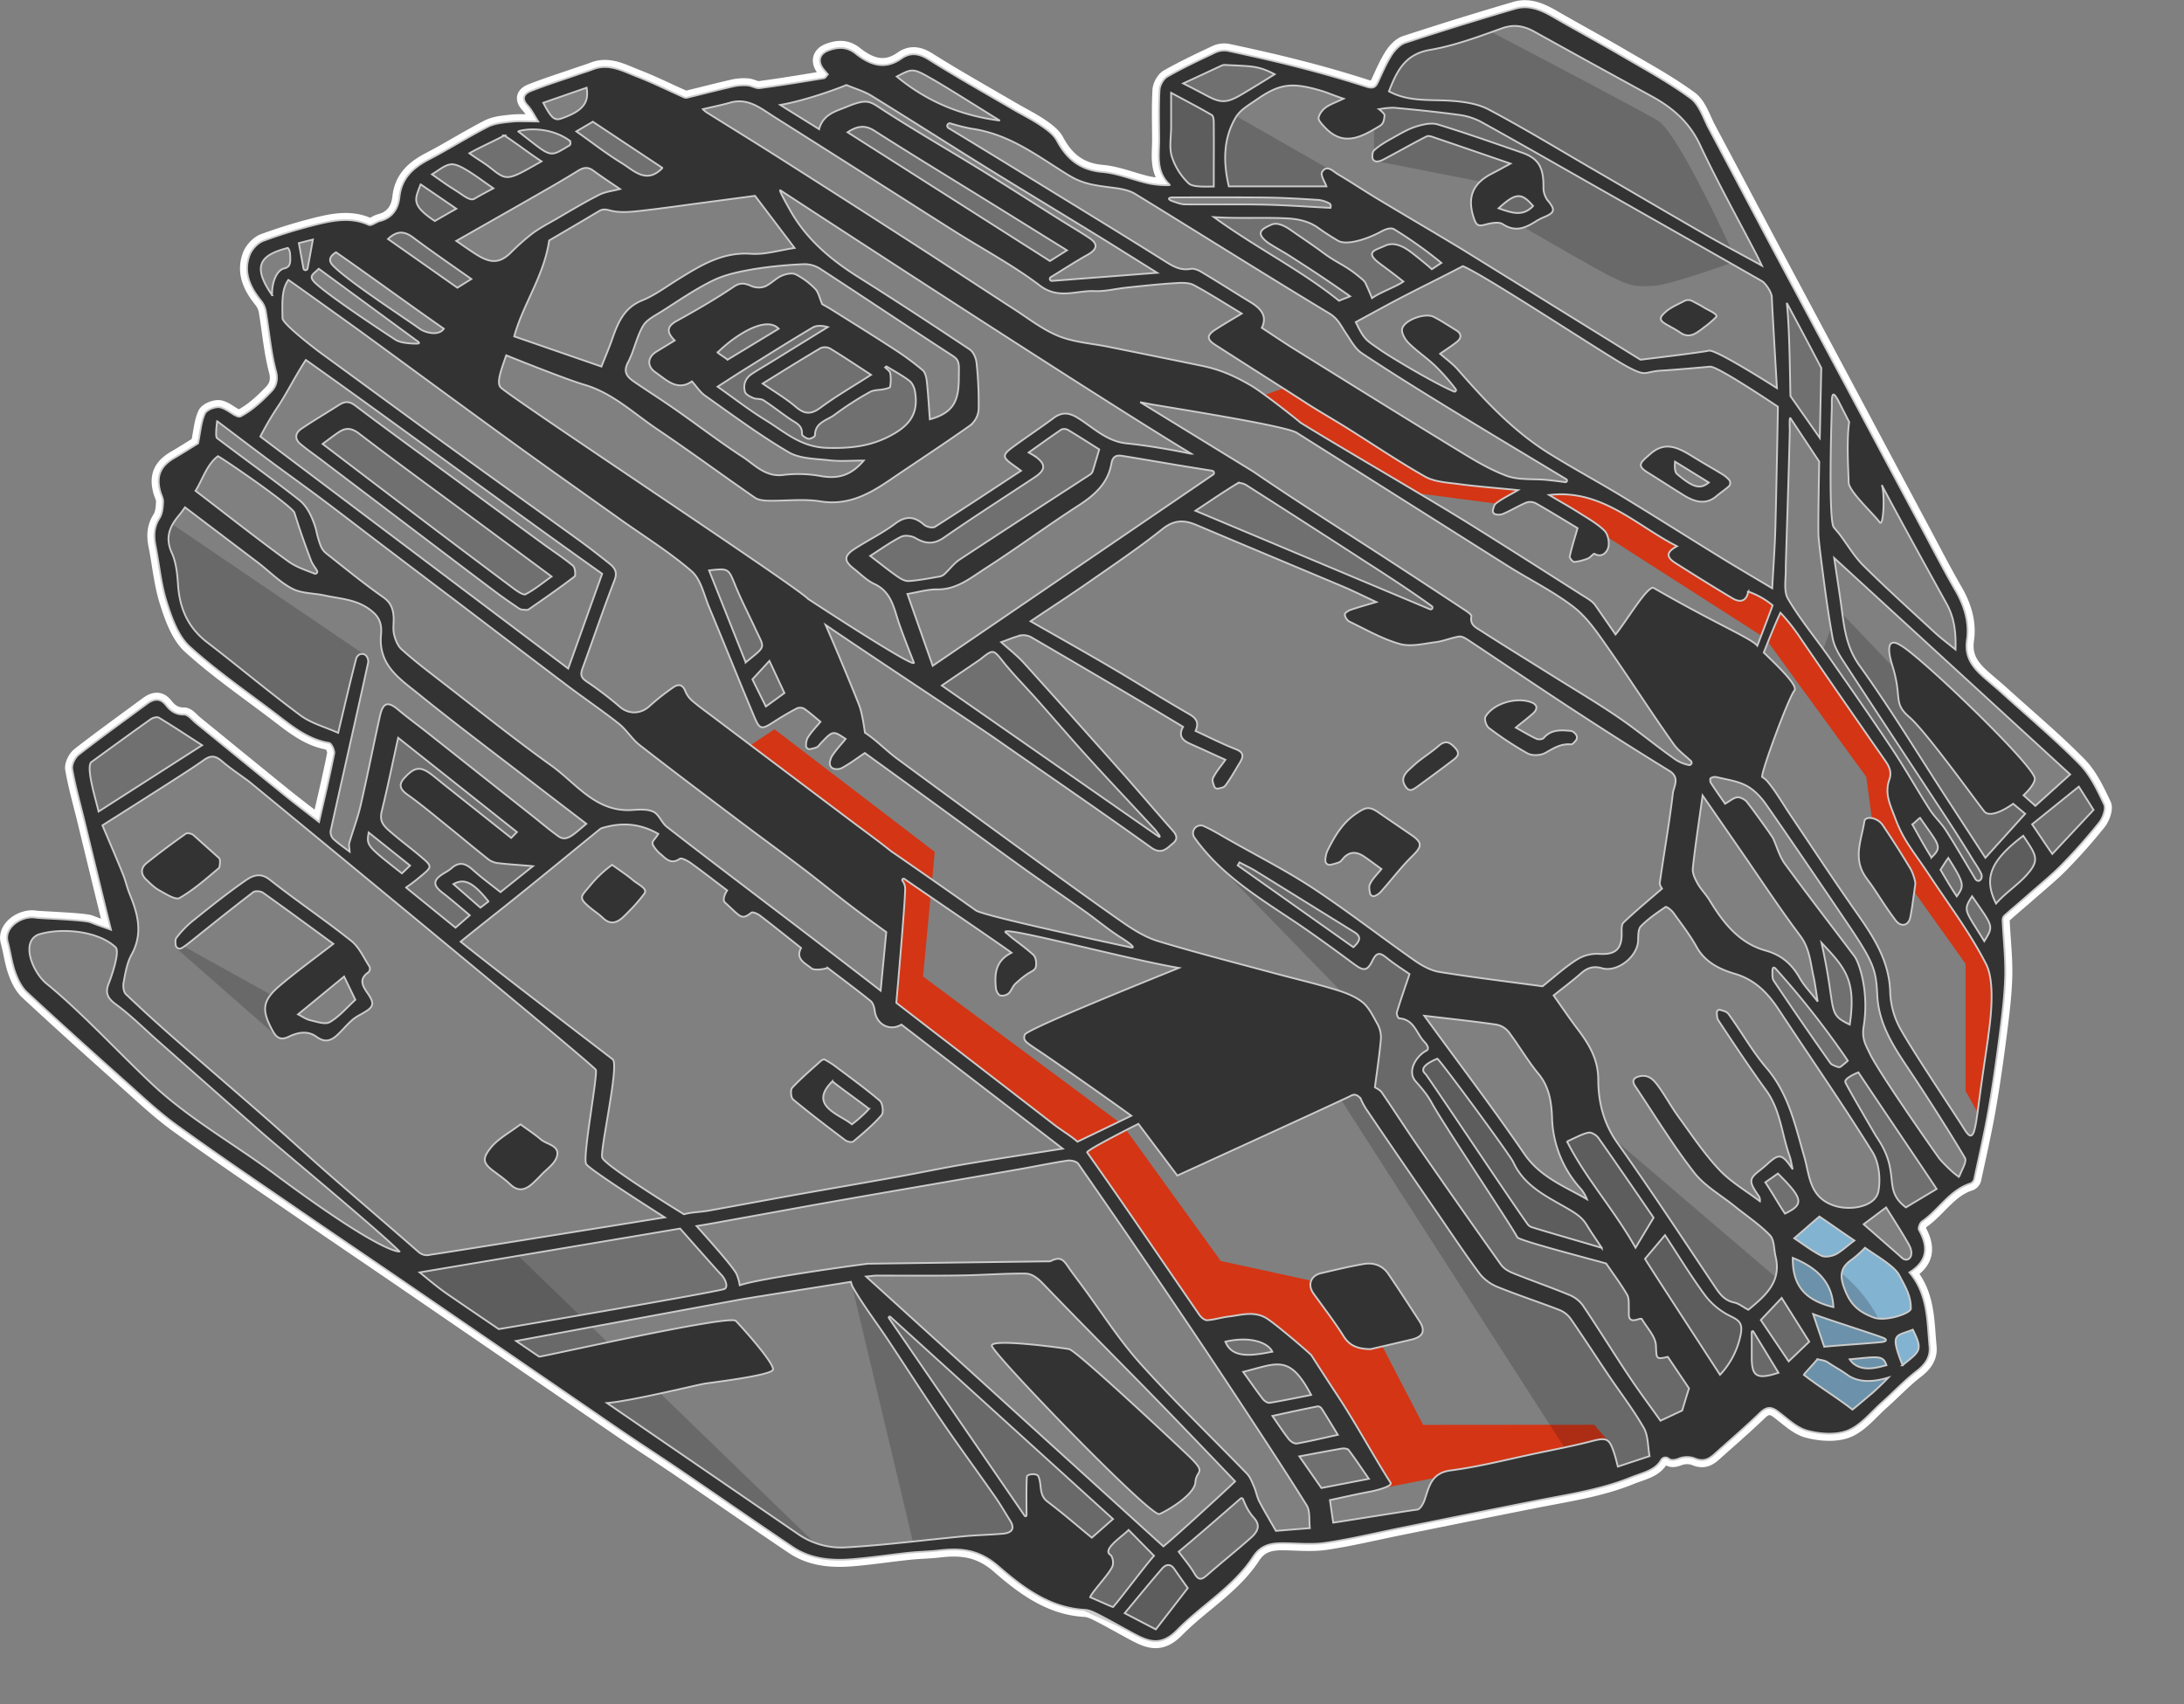 <?xml version="1.0" encoding="UTF-8" standalone="no"?>
<svg
   width="1194.853"
   height="932.555"
   viewBox="0 0 1194.853 932.555"
   version="1.1"
   id="svg147"
   sodipodi:docname="Type_9.svg"
   inkscape:version="1.2.2 (b0a8486541, 2022-12-01)"
   xmlns:inkscape="http://www.inkscape.org/namespaces/inkscape"
   xmlns:sodipodi="http://sodipodi.sourceforge.net/DTD/sodipodi-0.dtd"
   xmlns="http://www.w3.org/2000/svg"
   xmlns:svg="http://www.w3.org/2000/svg">
  <rect x="0" y="0" width="1194.853" height="932.555" fill="#808080" stroke="none"/>
  <defs
     id="defs151" />
  <sodipodi:namedview
     id="namedview149"
     pagecolor="#505050"
     bordercolor="#ffffff"
     borderopacity="1"
     inkscape:showpageshadow="0"
     inkscape:pageopacity="0"
     inkscape:pagecheckerboard="1"
     inkscape:deskcolor="#505050"
     showgrid="false"
     inkscape:zoom="0.71578459"
     inkscape:cx="264.74445"
     inkscape:cy="564.41561"
     inkscape:window-width="2560"
     inkscape:window-height="1391"
     inkscape:window-x="0"
     inkscape:window-y="24"
     inkscape:window-maximized="1"
     inkscape:current-layer="svg147" />
  <g
     id="Type_9_Heavy"
     data-name="Type 9 Heavy"
     transform="matrix(0.967,0,0,0.967,-123.113,-309.202)">
    <g
       id="Colour"
       style="display:inline">
      <path
         d="m 1317.78,775 c -3.8,-8 -7.81,-16.61 -13.92,-22.82 -13.65,-13.87 -28.61,-26.44 -43.06,-39.52 -3.27,-3 -6.66,-5.8 -10,-8.69 -6.68,-5.79 -12.15,-11.62 -10.65,-22 1.41,-9.68 -1.29,-19 -6.32,-27.77 -6.47,-11.18 -12.38,-22.68 -18.47,-34.08 q -19.77,-37 -39.46,-74 -23.36,-43.76 -46.7,-87.49 c -11.69,-22 -23.25,-44 -35,-66 -3.19,-6 -5.4,-13.59 -10.4,-17.26 -12.42,-9.11 -26.1,-16.52 -39.44,-24.33 -12.5,-7.31 -25.27,-14.16 -37.8,-21.42 -6.83,-4 -13.94,-7.29 -21.83,-5 q -31.34,9.18 -62.38,19.34 c -3,1 -5.89,4.08 -7.71,6.91 -3,4.74 -5.28,10 -7.64,15.16 -1.44,3.13 -2.8,4 -6.6,2.79 -12.61,-4.08 -25.39,-7.72 -38.23,-11 -13.4,-3.46 -26.91,-6.45 -40.44,-9.36 a 11.9,11.9 0 0 0 -7,1.07 c -9.1,4.28 -18.22,8.58 -26.95,13.55 -2.26,1.29 -4.29,4.95 -4.44,7.63 -0.54,9.35 -0.25,18.76 -0.2,28.14 0,8.87 -2,18.24 6.22,25.67 a 52.15,52.15 0 0 1 -12.74,-1.11 c -8.61,-2 -17,-5.61 -25.71,-6.36 -12.46,-1.09 -20,-7.26 -25.64,-17.75 -1.85,-3.46 -5.59,-6.18 -9,-8.49 -5,-3.41 -10.52,-6.1 -15.77,-9.17 -16,-9.34 -32.13,-18.4 -47.78,-28.25 -5.59,-3.52 -10.39,-4.09 -15.46,-0.52 -9.58,6.75 -18,3.4 -25.85,-2.82 -5,-4 -10.06,-3.78 -15.48,-1.72 -4.82,1.83 -6.08,5.8 -3.2,9.95 0.85,1.22 1.89,2.3 2.94,3.57 -0.91,1 -1.43,2 -2.11,2.13 -12.1,2 -24.21,4 -36.36,5.63 -2.2,0.3 -4.59,-1.35 -6.93,-1.51 a 27.27,27.27 0 0 0 -8,0.54 c -8.82,2 -17.58,4.29 -26.38,6.41 a 3.3,3.3 0 0 1 -1.94,-0.37 c -8.75,-3.88 -17.36,-8.17 -26.28,-11.62 -7.95,-3.07 -15.86,-7.69 -25,-4.07 -2.58,1 -5.26,1.8 -7.88,2.71 -9,3.13 -18.16,6 -27.07,9.52 -3.74,1.46 -5.67,4.17 -1.91,8.2 2.27,2.43 3.75,5.59 6,9.09 -5.81,0 -10.53,-0.37 -15.17,0.11 -4.64,0.48 -9.39,0.88 -13.32,2.88 -11.23,5.72 -21.9,12.53 -33.1,18.34 -9.07,4.7 -15.76,10.59 -16.93,21.51 -0.7,6.54 -4,11.69 -11,13.46 -2.21,0.55 -4.88,2.86 -6.35,2.19 -9,-4.12 -18.19,-2.88 -27.1,-0.81 A 287.5,287.5 0 0 0 276.4,456 c -3.22,1.16 -6.56,4.76 -7.82,8 -3.77,9.79 0.18,18.2 6.37,25.89 a 13,13 0 0 1 2.68,5.67 c 1.95,11.43 2.86,23.11 5.82,34.24 1.35,5.07 0,8.68 -2.49,11.33 -5.2,5.44 -10.94,10.84 -17.51,14.24 -2.33,1.2 -7.53,-4.36 -11.74,-5.14 -2.63,-0.49 -7.46,1.42 -8.47,3.58 -2.16,4.62 -2.47,10.09 -3.87,16.85 -3.26,2 -8.23,5.19 -13.33,8.16 -7.85,4.57 -10.38,10.16 -8.16,18.7 0.54,2.11 1.81,4.21 1.71,6.26 -0.14,3.1 -0.41,6.66 -2,9.13 -3.28,5.09 -3.38,10.18 -2.27,15.75 2.13,10.71 3.08,21.78 6.39,32.09 2.86,8.91 6.45,19.06 13,25 15.72,14.25 33.39,26.3 50.29,39.25 8.65,6.65 17.2,13.32 28.5,15.18 1.32,0.22 3.24,4.23 2.88,6.08 -2.55,12.88 -5.62,25.65 -8.58,38.66 -6.87,-5.35 -13.53,-10.37 -20,-15.61 -16.58,-13.41 -33.07,-26.92 -49.61,-40.37 -2.19,-1.78 -4.51,-4.87 -6.74,-4.84 -4.69,0.08 -7.62,-2 -10.14,-5.2 -3.42,-4.4 -7,-3.69 -10.9,-0.83 -12.86,9.51 -25.87,18.84 -38.48,28.66 -2.17,1.69 -4.18,5.71 -3.75,8.21 1.68,9.65 4.38,19.11 6.71,28.64 5,20.6 10,41.19 15.21,62.31 -4.3,-1.55 -8,-2.79 -11.58,-4.22 -3.58,-1.43 -28.86,-2.24 -30.95,-2.61 -7.84,-1.41 -18.15,5.58 -15.91,13.64 1.57,5.67 2.23,11.62 4.2,17.13 1.47,4.14 3.61,8.59 6.75,11.51 18.31,17 36.93,33.75 55.6,50.41 9.54,8.51 18.89,17.38 29.23,24.85 22.87,16.54 46.27,32.34 69.53,48.34 19.64,13.51 39.41,26.84 59.08,40.32 q 60.86,41.7 121.66,83.45 c 11.16,7.64 22.54,14.94 33.71,22.54 21.5,14.63 42.83,29.49 64.41,44 10.13,6.8 21.81,7.83 33.59,6.87 10.72,-0.87 21.38,-2.51 32.08,-3.65 5.7,-0.61 11.47,-0.66 17.16,-1.33 12.4,-1.44 22.63,-0.47 33.53,9 13.63,11.86 29,23.57 48.88,24.62 2.7,0.14 5.45,1.57 8,2.85 6.36,3.28 12.59,6.82 18.89,10.23 8.78,4.75 16,8 25.43,-1.67 13.91,-14.2 31.89,-24.42 43,-41.5 4.16,-6.37 9.6,-7.59 16.17,-7.61 8.29,0 16.74,1 24.86,-0.23 14.24,-2.1 28.29,-5.53 42.42,-8.38 25.69,-5.18 51.37,-10.43 77.08,-15.49 18,-3.54 36.1,-6.18 53.31,-13.18 7,-2.84 14.73,-4 17.74,-11.58 a 1.37,1.37 0 0 1 2.45,-0.15 c 1.27,2.22 3.5,2.44 7.13,1 a 12.63,12.63 0 0 1 8.45,0 c 4.52,2 7.74,0.78 11,-2.1 8.72,-7.83 17.63,-15.48 26.06,-23.61 3.47,-3.35 6.12,-3.71 9.92,-0.91 5.46,4 10.74,9.38 16.93,11 7.23,1.92 16.21,2.58 22.85,-0.1 7.36,-3 13,-10.27 19.28,-15.84 6.63,-5.9 12.73,-12.45 19.74,-17.84 4.86,-3.74 7.76,-8 7.2,-13.82 -1.37,-14.47 -0.78,-29.5 -11.38,-42 10.46,-6.45 10.72,-14.64 5.39,-24.1 -0.56,-1 0.58,-3.93 1.77,-4.75 9.6,-6.61 15.62,-17.81 27.51,-21.5 a 3.81,3.81 0 0 0 2,-2.5 c 2.84,-13.23 5.87,-26.42 8.2,-39.74 2.49,-14.24 4.5,-28.58 6.33,-42.92 1.36,-10.7 2.72,-21.47 3,-32.23 0.24,-10.38 -1,-20.78 -1.46,-31.17 a 3.91,3.91 0 0 1 0.8,-2.8 c 4.66,-4.2 9.48,-8.21 14.18,-12.36 6.31,-5.56 12.89,-10.85 18.74,-16.85 7.4,-7.59 14.46,-15.55 21.07,-23.84 1.92,-2.62 3.8,-7.61 2.65,-10.07 z"
         style="display:none;fill:#353a4a"
         id="path126" />
      <path
         d="m 1317.78,775 c -3.8,-8 -7.81,-16.61 -13.92,-22.82 -13.65,-13.87 -28.61,-26.44 -43.06,-39.52 -3.27,-3 -6.66,-5.8 -10,-8.69 -6.68,-5.79 -12.15,-11.62 -10.65,-22 1.41,-9.68 -1.29,-19 -6.32,-27.77 -6.47,-11.18 -12.38,-22.68 -18.47,-34.08 q -19.77,-37 -39.46,-74 -23.36,-43.76 -46.7,-87.49 c -11.69,-22 -23.25,-44 -35,-66 -3.19,-6 -5.4,-13.59 -10.4,-17.26 -12.42,-9.11 -26.1,-16.52 -39.44,-24.33 -12.5,-7.31 -25.27,-14.16 -37.8,-21.42 -6.83,-4 -13.94,-7.29 -21.83,-5 q -31.34,9.18 -62.38,19.34 c -3,1 -5.89,4.08 -7.71,6.91 -3,4.74 -5.28,10 -7.64,15.16 -1.44,3.13 -2.8,4 -6.6,2.79 -12.61,-4.08 -25.39,-7.72 -38.23,-11 -13.4,-3.46 -26.91,-6.45 -40.44,-9.36 a 11.9,11.9 0 0 0 -7,1.07 c -9.1,4.28 -18.22,8.58 -26.95,13.55 -2.26,1.29 -4.29,4.95 -4.44,7.63 -0.54,9.35 -0.25,18.76 -0.2,28.14 0,8.87 -2,18.24 6.22,25.67 a 52.15,52.15 0 0 1 -12.74,-1.11 c -8.61,-2 -17,-5.61 -25.71,-6.36 -12.46,-1.09 -20,-7.26 -25.64,-17.75 -1.85,-3.46 -5.59,-6.18 -9,-8.49 -5,-3.41 -10.52,-6.1 -15.77,-9.17 -16,-9.34 -32.13,-18.4 -47.78,-28.25 -5.59,-3.52 -10.39,-4.09 -15.46,-0.52 -9.58,6.75 -18,3.4 -25.85,-2.82 -5,-4 -10.06,-3.78 -15.48,-1.72 -4.82,1.83 -6.08,5.8 -3.2,9.95 0.85,1.22 1.89,2.3 2.94,3.57 -0.91,1 -1.43,2 -2.11,2.13 -12.1,2 -24.21,4 -36.36,5.63 -2.2,0.3 -4.59,-1.35 -6.93,-1.51 a 27.27,27.27 0 0 0 -8,0.54 c -8.82,2 -17.58,4.29 -26.38,6.41 a 3.3,3.3 0 0 1 -1.94,-0.37 c -8.75,-3.88 -17.36,-8.17 -26.28,-11.62 -7.95,-3.07 -15.86,-7.69 -25,-4.07 -2.58,1 -5.26,1.8 -7.88,2.71 -9,3.13 -18.16,6 -27.07,9.52 -3.74,1.46 -5.67,4.17 -1.91,8.2 2.27,2.43 3.75,5.59 6,9.09 -5.81,0 -10.53,-0.37 -15.17,0.11 -4.64,0.48 -9.39,0.88 -13.32,2.88 -11.23,5.72 -21.9,12.53 -33.1,18.34 -9.07,4.7 -15.76,10.59 -16.93,21.51 -0.7,6.54 -4,11.69 -11,13.46 -2.21,0.55 -4.88,2.86 -6.35,2.19 -9,-4.12 -18.19,-2.88 -27.1,-0.81 A 287.5,287.5 0 0 0 276.4,456 c -3.22,1.16 -6.56,4.76 -7.82,8 -3.77,9.79 0.18,18.2 6.37,25.89 a 13,13 0 0 1 2.68,5.67 c 1.95,11.43 2.86,23.11 5.82,34.24 1.35,5.07 0,8.68 -2.49,11.33 -5.2,5.44 -10.94,10.84 -17.51,14.24 -2.33,1.2 -7.53,-4.36 -11.74,-5.14 -2.63,-0.49 -7.46,1.42 -8.47,3.58 -2.16,4.62 -2.47,10.09 -3.87,16.85 -3.26,2 -8.23,5.19 -13.33,8.16 -7.85,4.57 -10.38,10.16 -8.16,18.7 0.54,2.11 1.81,4.21 1.71,6.26 -0.14,3.1 -0.41,6.66 -2,9.13 -3.28,5.09 -3.38,10.18 -2.27,15.75 2.13,10.71 3.08,21.78 6.39,32.09 2.86,8.91 6.45,19.06 13,25 15.72,14.25 33.39,26.3 50.29,39.25 8.65,6.65 17.2,13.32 28.5,15.18 1.32,0.22 3.24,4.23 2.88,6.08 -2.55,12.88 -5.62,25.65 -8.58,38.66 -6.87,-5.35 -13.53,-10.37 -20,-15.61 -16.58,-13.41 -33.07,-26.92 -49.61,-40.37 -2.19,-1.78 -4.51,-4.87 -6.74,-4.84 -4.69,0.08 -7.62,-2 -10.14,-5.2 -3.42,-4.4 -7,-3.69 -10.9,-0.83 -12.86,9.51 -25.87,18.84 -38.48,28.66 -2.17,1.69 -4.18,5.71 -3.75,8.21 1.68,9.65 4.38,19.11 6.71,28.64 5,20.6 10,41.19 15.21,62.31 -4.3,-1.55 -8,-2.79 -11.58,-4.22 -3.58,-1.43 -28.86,-2.24 -30.95,-2.61 -7.84,-1.41 -18.15,5.58 -15.91,13.64 1.57,5.67 2.23,11.62 4.2,17.13 1.47,4.14 3.61,8.59 6.75,11.51 18.31,17 36.93,33.75 55.6,50.41 9.54,8.51 18.89,17.38 29.23,24.85 22.87,16.54 46.27,32.34 69.53,48.34 19.64,13.51 39.41,26.84 59.08,40.32 q 60.86,41.7 121.66,83.45 c 11.16,7.64 22.54,14.94 33.71,22.54 21.5,14.63 42.83,29.49 64.41,44 10.13,6.8 21.81,7.83 33.59,6.87 10.72,-0.87 21.38,-2.51 32.08,-3.65 5.7,-0.61 11.47,-0.66 17.16,-1.33 12.4,-1.44 22.63,-0.47 33.53,9 13.63,11.86 29,23.57 48.88,24.62 2.7,0.14 5.45,1.57 8,2.85 6.36,3.28 12.59,6.82 18.89,10.23 8.78,4.75 16,8 25.43,-1.67 13.91,-14.2 31.89,-24.42 43,-41.5 4.16,-6.37 9.6,-7.59 16.17,-7.61 8.29,0 16.74,1 24.86,-0.23 14.24,-2.1 28.29,-5.53 42.42,-8.38 25.69,-5.18 51.37,-10.43 77.08,-15.49 18,-3.54 36.1,-6.18 53.31,-13.18 7,-2.84 14.73,-4 17.74,-11.58 a 1.37,1.37 0 0 1 2.45,-0.15 c 1.27,2.22 3.5,2.44 7.13,1 a 12.63,12.63 0 0 1 8.45,0 c 4.52,2 7.74,0.78 11,-2.1 8.72,-7.83 17.63,-15.48 26.06,-23.61 3.47,-3.35 6.12,-3.71 9.92,-0.91 5.46,4 10.74,9.38 16.93,11 7.23,1.92 16.21,2.58 22.85,-0.1 7.36,-3 13,-10.27 19.28,-15.84 6.63,-5.9 12.73,-12.45 19.74,-17.84 4.86,-3.74 7.76,-8 7.2,-13.82 -1.37,-14.47 -0.78,-29.5 -11.38,-42 10.46,-6.45 10.72,-14.64 5.39,-24.1 -0.56,-1 0.58,-3.93 1.77,-4.75 9.6,-6.61 15.62,-17.81 27.51,-21.5 a 3.81,3.81 0 0 0 2,-2.5 c 2.84,-13.23 5.87,-26.42 8.2,-39.74 2.49,-14.24 4.5,-28.58 6.33,-42.92 1.36,-10.7 2.72,-21.47 3,-32.23 0.24,-10.38 -1,-20.78 -1.46,-31.17 a 3.91,3.91 0 0 1 0.8,-2.8 c 4.66,-4.2 9.48,-8.21 14.18,-12.36 6.31,-5.56 12.89,-10.85 18.74,-16.85 7.4,-7.59 14.46,-15.55 21.07,-23.84 1.92,-2.62 3.8,-7.61 2.65,-10.07 z"
         style="display:inline;fill:none;stroke:#ffffff;stroke-width:8px;stroke-linecap:round;stroke-linejoin:round"
         id="path128" />
    </g>
    <g
       id="Paint"
       style="display:inline">
      <path
         d="m 932.49,1126.1 -26.27,-50.58 -34.1,-30.37 L 818,1033.35 762.14,956 649.55,872.37 l 6.62,-70.53 -90.68,-69.4 -22,14.62 91,66.93 -5.77,71.58 109.28,84.1 71.33,102.33 32.67,-6 28.69,25.84 39.63,69.87 128.06,-25 -9.05,-10.69 z m 320.69,-263.1 -51.06,-79 -1.64,-30.65 -67.3,-94.77 -108,-61.34 -46,-4.6 -42.41,-7 -80.93,-47 -17.23,6.09 84.34,53.33 56.23,7.4 17.55,-7.4 129.27,82.81 57.21,78.54 3.27,24.57 7.88,18 45,63.19 v 72 l 6.79,12.06 12.7,-62.77 z"
         style="display:inline;fill:#d43515"
         id="path131" />
    </g>
    <g
       id="Canopy"
       style="display:inline">
      <polygon
         points="1205.53,1040.44 1174.06,1014.41 1159.43,1003.03 1137.34,1017.78 1137.34,1047.08 1155.01,1079.69 1141.59,1100.23 1178.95,1122.21 1217.81,1084.88 "
         style="display:inline;fill:#82b3d1"
         id="polygon134" />
    </g>
    <g
       id="Grey"
       style="display:inline">
      <path
         d="m 715.39,1176.89 c 1,3.2 0.93,7.42 3,9.41 8.47,8 17.6,15.34 26.72,23.12 1.69,-2.68 2.87,-4.57 3.8,-6.06 L 717,1176.57 Z m 318.19,-215.66 -8.45,-5.48 -13.43,7.75 2.2,10.58 11.23,19.16 4.66,13.29 -36.67,-22.72 -52.8,-69.13 -8.08,7 -1.73,5 57.85,91.18 54.63,13.07 61.6,71.9 9.9,-25 V 1065 l -17.6,-10.67 z m -194.65,109.65 -16.67,4.55 -5.73,4.26 56.05,85.06 33.64,-7.7 -37.15,-63.32 z m 340,-171.31 -3.63,-31.21 -15.87,-20.36 -6.32,4.41 2.58,9.86 7.24,37.32 -23.14,-29.59 -9.66,-5.5 -4.17,8.14 66.44,99.83 v 22.75 l 10.88,13 26,-12.19 -51.69,-77.09 z m 124,-140.16 -49.78,48.38 -6.41,13 -3.58,-3.34 -32.12,-40.62 -9,7.8 50,73.56 5,-20.9 58.3,-60.46 z m -916.37,-268.92 17.88,-11.61 -32.25,-23.57 85.6,-47.61 33.82,17.65 17.6,-10.61 -49.7,-31.09 -12.41,6.88 -32.21,1 -54.18,27.47 -6.87,25.86 -20.59,8.14 6.29,4.13 z M 650,564.05 648.63,538.69 638.18,527.18 596.65,503.27 569.7,490.49 523,516.2 l 4.69,21.18 51.69,35.82 36.85,2.68 z m -208.32,238.53 -91.86,-70.14 -19.71,69.4 c 0,0 54.07,47.7 54.57,47.7 0.5,0 57,-46.96 57,-46.96 z M 892,498 948.14,469.47 908.44,442.58 808,441.22 Z M 244,741 c -1.14,-4 -25.56,-18.58 -30,-18 -2.5,0.33 -35.5,24 -38.44,28.83 -2.46,2 -4,4.08 -0.9,5.71 a 48.59,48.59 0 0 0 0.78,7.37 c -1.16,2.3 0.06,4.78 1.79,7.31 1.36,4.16 3.13,7.49 5.05,8.26 a 1.21,1.21 0 0 1 0.05,0.18 l 0.15,-0.09 a 2.36,2.36 0 0 0 0.52,0.09 c 4.87,0.28 47.29,-26.26 58.39,-36.27 l 2.63,-1.68 -0.6,-0.4 c 0.46,-0.58 0.68,-1.03 0.58,-1.31 z m 198.65,-96.52 c -0.34,-5.19 -113,-85.47 -119.17,-85.47 -2.67,0 -17,7.83 -16.69,12.33 0.31,4.5 113.21,89.33 117.54,89.16 4.33,-0.17 18.67,-10.83 18.34,-16.03 z m 96.44,-4.25 c -4,-1.33 -12.89,-1.78 -13.22,0.56 -0.33,2.34 30.22,81 34,81.78 3.78,0.78 13.89,-6.67 14.33,-9.89 0.44,-3.22 -31.65,-71.31 -35.09,-72.46 z M 721.78,470.3 c 4.44,0.19 12.89,-6.19 12,-9.52 -0.89,-3.33 -112.26,-73.33 -117.11,-72.78 -4.85,0.55 -13.11,3.85 -13.11,7.18 0,3.33 113.77,74.93 118.22,75.12 z m 76,-42.88 c 4.44,2.19 18.89,1.36 20,0 1.11,-1.36 0.89,-40.42 2.69,-43.77 1.8,-3.35 21.31,-15.54 27.31,-19.34 6,-3.8 0.44,-6.2 -3.78,-7.8 -4.22,-1.6 -23.38,-3.28 -26.22,-3.29 -2.45,0 -26.88,8.25 -29.11,13.56 -2.23,5.31 -2.23,36.66 -2,41.3 0.23,4.64 6.66,17.14 11.11,19.34 z M 802.5,610 c 3.33,3.67 120.67,51.33 130.67,55.83 10,4.5 9.66,-1.83 7.83,-3.83 -1.83,-2 -105.4,-69.39 -111.83,-71.17 -1.81,-0.5 -30,15.5 -26.67,19.17 z m -19,177.5 c -1.84,-3 -90.71,-102.93 -95.32,-102.25 -2.84,0.42 -34.5,20.25 -31.84,22.58 2.66,2.33 105.84,76.5 120.5,85.49 14.66,8.99 8.49,-2.82 6.65,-5.82 z m -272.39,223.94 c -4.67,0.89 -134.44,23.34 -143.11,24.67 -8.67,1.33 -9.11,0.45 -7.11,5.56 2,5.11 44.22,32.89 48.74,33.82 4.52,0.93 115.26,-20.71 124.59,-22.49 9.33,-1.78 7.56,-6.89 6.45,-9.51 -1.11,-2.62 -24.28,-33.05 -29.56,-32.05 z M 829,1164.75 c -4,2.41 -39.67,32.25 -43.67,36.25 -4,4 -26.33,31.33 -26.33,35 0,3.67 21.67,8.67 25,8.67 3.33,0 20.67,-22.34 22,-26.34 1.33,-4 23.71,-21 29.54,-25.33 5.83,-4.33 6.5,-8.33 6.5,-11.58 0,-3.25 -11.04,-17.9 -13.04,-16.67 z m 306.41,-183.31 c -2.49,-0.22 -10.74,2.78 -11.89,5.89 -1.15,3.11 5.37,11.56 6.37,14.23 1,2.67 4.22,11.33 9.89,8.44 5.67,-2.89 7.11,-8.44 8,-11.62 0.89,-3.18 -10.78,-16.79 -12.37,-16.94 z M 748.22,590.82 c 1.34,-4 6,-13.82 4.89,-16.71 -1.11,-2.89 -20,-14.22 -24.55,-14.22 0,0 -20.34,12.67 -22.34,16 -2,3.33 2.45,5.34 3.56,10 1.11,4.66 -49.34,35.33 -53.61,37.55 -4.27,2.22 -12.61,-4.66 -16.39,-4.22 -3.78,0.44 -24.22,12.89 -25.11,15.34 -0.89,2.45 20,16.22 22.22,17.11 2.22,0.89 20.44,-0.67 24.22,-1.56 3.78,-0.89 85.78,-55.33 87.11,-59.29 z m 410.89,-18.34 c 1.33,-2.3 2.45,-44.37 1.78,-47 -0.67,-2.63 -22.9,-39.63 -23.55,-38.22 -1.33,2.89 -0.9,53.11 0,58.45 0.9,5.34 20.44,29.07 21.77,26.77 z"
         style="display:inline;fill:#707070"
         id="path137" />
    </g>
    <g
       id="Shadows"
       style="display:inline;opacity:0.2">
      <path
         d="m 226.58,855.94 57.34,50.3 4.41,-19.24 -61.75,-34.34 z m -9.93,-222.58 9.93,40.47 73.76,58.61 21.08,8.56 12.19,-50.73 -113.45,-77 z m 408,415.4 -15.82,-3.61 36.38,153 34,-5.16 21.34,20.14 76.62,34.87 28.83,-29.67 -19.2,-18.71 z m -265.28,-8.32 225.6,157.18 h 8.16 L 415.82,1025.85 Z M 1146,1026 l -10.56,-0.1 1.93,21.23 -106.66,-91.13 -22.21,4.65 5.4,13.44 11.23,19.16 4.66,13.29 -36.33,-26.09 -65.68,-89.08 10,-15 L 847.2,812.78 816.53,802 v 7.31 l 79.77,82 -12.12,47.95 141,219.54 21.62,-5.35 83.38,-37.93 42.51,13.75 25.66,-26.57 c 0,0 7.52,3.3 -5.35,-30.13 -12.87,-33.43 -47,-46.57 -47,-46.57 z m 125,-252.74 -103.94,-108.76 -9.22,25.5 44.28,70.85 55,76.46 28.9,-30 z m -301.95,-349.94 -2.5,12.19 13,7.09 c 0,0 44.11,25.84 57.64,32.86 13.53,7.02 16.55,6.51 26.07,6 9.52,-0.51 46.62,-14 46.62,-14 0,0 -32.58,-72.23 -44.61,-79.45 -12.03,-7.22 -100.76,-53.61 -100.76,-53.61 l -42.61,16.1 -17.2,21.78 v 32.51 l 1.95,6.3 z m -111.28,4.1 h 26.42 v -9.1 l -96.35,-55.15 v 49.13 l 5.27,17.21 z"
         style="display:inline;fill:#111111"
         id="path140" />
    </g>
    <g
       id="Outline"
       style="display:inline">
      <path
         d="m 335.88,869.88 a 3.09,3.09 0 0 0 0.56,-3 c -3.26,-5 -5.83,-11 -10.32,-14.63 -15.05,-12 -31.08,-22.73 -46.16,-34.67 -5.41,-4.28 -9.84,-2.25 -13.6,0.34 -10.08,7 -19.67,14.66 -29.24,22.35 a 56.73,56.73 0 0 0 -10,10.19 c -0.72,0.95 -0.58,2.53 -0.39,4.16 a 2.22,2.22 0 0 0 2.85,1.86 c 1.34,-0.41 5.73,-4 6.91,-4.93 11.3,-9.06 22.59,-18.13 34.1,-26.92 1.15,-0.88 4.21,-0.61 5.53,0.32 13.16,9.34 26.13,18.93 39.8,28.92 -10.5,8.14 -20.44,15.36 -29.82,23.25 -10.34,8.68 -11,13.87 -4.84,25.39 2.14,4 4.33,6.35 9.36,3.93 5.03,-2.42 10.69,-3.67 15.73,0 8.4,6.06 12.18,-2.12 19.91,-9.18 a 22.21,22.21 0 0 1 4.34,-3 c 7.32,-4 9,-5.54 5.69,-10.93 -2.41,-3.96 -7.4,-8.76 -0.41,-13.45 z m -21.94,28.26 c -2.59,1.53 -7.36,-0.17 -11,-1 -2.49,-0.58 -4.73,-2.23 -7,-3.36 L 322,872.37 c 2.18,4.51 4.22,8.75 6.35,13.17 -4.75,4.33 -9.02,9.46 -14.41,12.6 z M 605.53,965 c 1.12,0.85 3.76,1.38 4.56,0.71 5.59,-4.7 11.24,-9.44 16,-14.92 1.26,-1.43 0.58,-6.76 -1,-8.14 -8.33,-7.09 -17.24,-13.51 -26,-20.09 a 61.5,61.5 0 0 0 -5.28,-3.25 c -0.49,-0.3 -1.85,0.58 -2.3,1 -5.42,4.91 -11,9.65 -16,15 -1.08,1.15 -0.75,5.58 0.5,6.62 9.59,7.94 19.54,15.52 29.52,23.07 z m -7.27,-33.3 c 5.63,4.53 15.71,11.56 20.72,15.59 a 70.9,70.9 0 0 1 -9.72,8.72 c -6.55,-5.58 -25.14,-10.42 -11,-24.33 z M 483.74,834.9 a 95,95 0 0 0 8.16,-9.5 c 2,-2.88 -3.62,-5.07 -6.68,-7.73 -2.86,-2.49 -7.53,-5.54 -11.58,-8.52 A 66.51,66.51 0 0 0 461.1,821 c -5.05,6.22 -7.18,6.51 0.64,12.85 2.22,1.8 4.63,3.39 6.68,5.37 4.48,4.31 8.29,2.59 12,-1 1.12,-1.12 2.26,-2.22 3.32,-3.34 z m -75.35,149 a 65.4,65.4 0 0 1 7.52,6 c 5,4.86 9.33,2.92 13.52,-1.16 1.26,-1.23 2.55,-2.43 3.73,-3.73 3.22,-3.5 8,-6.58 9.2,-10.7 1.92,-6.41 -5.7,-6.81 -9.14,-9.81 -3.22,-2.81 -6.87,-5.14 -11.43,-8.48 -6.19,4.7 -12.5,8 -16.61,13 -5.69,6.98 -4.54,9.3 3.21,14.81 z m 663.75,-479.35 a 50.88,50.88 0 0 1 5.77,3.4 c 3.88,2.73 7.17,1.64 10.38,-0.65 1,-0.69 2,-1.37 2.86,-2.1 a 62.81,62.81 0 0 0 7.06,-6 c 1.43,-1.62 -4.37,-3.84 -7,-5.52 -1.93,-1.23 -4.06,-2.3 -6.56,-3.6 a 4.76,4.76 0 0 0 -4.39,0 c -4,2.07 -7.91,3.75 -10.57,6.15 -4.38,3.86 -3.5,5.15 2.45,8.25 z M 228.94,827.9 c 8.07,-4.67 15.21,-11 22.41,-17.07 0,0 1,-4 0,-5.42 l -14.59,-13.07 c -1.08,-0.93 -3.51,-1.39 -4.42,-0.74 -7.51,5.32 -14.9,10.82 -22.08,16.57 -3.26,2.61 -3.53,6.11 -0.36,9.19 2.36,2.28 4.77,4.73 7.6,6.27 3.63,2 9.15,5.59 11.44,4.27 z m 651.17,-18.78 a 39.31,39.31 0 0 0 4.69,-1.34 c 1.14,-0.42 2,-1.78 2.88,-2.74 3.67,-3.76 7.58,-3.18 11.49,-0.51 3.23,2.21 6.35,4.58 9.72,7 -2.23,2.82 -5.11,5.44 -6.56,8.69 -0.62,1.41 -0.25,3.26 0.14,5.12 a 2,2 0 0 0 2.79,1.37 9.71,9.71 0 0 0 3,-2 c 6.12,-6.77 11.6,-14.16 18.1,-20.53 5.45,-5.35 5.89,-7.52 -0.49,-11.89 -6.38,-4.37 -11.5,-7.83 -18.86,-12.91 -5.31,-3.66 -7.38,-2.47 -11.76,0.34 -8.26,5.31 -12.77,13.18 -16.9,21.42 a 15.28,15.28 0 0 0 -1.19,5.37 2.43,2.43 0 0 0 2.95,2.61 z m 89.57,-77.43 a 190.33,190.33 0 0 0 21.85,14.41 c 2.6,1.42 7.33,1.21 10,-0.25 4.65,-2.59 8.76,-5.38 14.51,-4.85 0.85,0.07 1.81,-1 2.77,-2.15 a 2.84,2.84 0 0 0 -0.16,-3.8 4.66,4.66 0 0 0 -2.58,-1.68 c -5.47,-0.47 -11.14,-1 -15.37,4 -0.67,0.79 -3,1 -4.09,0.48 -3.73,-1.72 -7.25,-3.88 -11.71,-6.35 4,-3.31 7,-5.57 9.79,-8.06 2.55,-2.3 2.66,-4.8 -0.81,-6.17 -8.51,-3.36 -21.76,0.55 -26.13,8.07 -0.82,1.38 0.44,5.25 1.93,6.35 z m -46.35,34.19 a 2.69,2.69 0 0 0 3.3,0.59 21.44,21.44 0 0 0 2.32,-1.39 c 6.68,-4.9 13.37,-9.77 19.95,-14.8 2.23,-1.72 5,-3.59 1.94,-7 -2.76,-3.06 -5.33,-5.13 -9.46,-1.53 -4.75,4.15 -10.33,7.4 -14.88,11.74 -2.45,2.33 -6.4,5.16 -5,9.34 a 9.07,9.07 0 0 0 1.83,3.05 z m -10.5,274.83 c -3.29,-4.87 -8.39,-6.59 -13.88,-5.68 -8.15,1.37 -16.19,3.37 -24.25,5.22 -5.85,1.35 -7.74,6.59 -4.27,11.45 5.71,8 11.78,15.8 17,24.14 3.36,5.41 7.82,7.23 15.24,7.39 6.75,-1.57 15,-3.47 23.26,-5.44 6.5,-1.55 8,-4.87 4.52,-10.3 -5.81,-8.99 -11.64,-17.94 -17.62,-26.78 z m -6.15,-629.59 a 10.17,10.17 0 0 0 2.94,-0.9 c 8.33,-4.34 16.47,-9.05 24.84,-13.3 1.21,-0.61 3.37,0.33 5,0.88 13.8,4.68 27.58,9.44 42.43,14.54 -3.92,2.11 -7.11,3.93 -10.38,5.58 -11.32,5.71 -14.38,13.88 -10.1,25.95 1.15,3.23 2.25,4 5.71,3.1 3.46,-0.9 8,-1.94 10.43,-0.36 7.16,4.7 12.83,2.13 18.81,-1.66 a 28.79,28.79 0 0 1 4.38,-2.26 c 6.35,-2.62 6.6,-4.22 2.25,-9.49 a 11.87,11.87 0 0 1 -2.45,-7.18 c 0.19,-11.46 -2.7,-16.62 -12.2,-19.9 -15.83,-5.46 -31.62,-11.09 -47.63,-15.95 -3.65,-1.11 -8.36,0 -12.23,1.2 -4.51,1.42 -8.71,3.92 -12.88,6.25 -3.79,2.13 -7.71,4.28 -10.85,7.2 -0.79,0.74 -1,2.15 -1,3.66 a 2.55,2.55 0 0 0 2.93,2.64 z m 88,25.2 c -5.94,6.39 -12.58,3.66 -19.5,1.32 9.6,-8.88 12.93,-9.03 19.5,-1.32 z m 64.69,150.73 c 6.85,4.25 13.61,8.66 20.46,12.91 5.76,3.58 12.37,5.93 18.62,0.53 1.78,-1.54 6.55,-4.88 7.23,-5.8 a 2.73,2.73 0 0 0 -0.26,-3.55 18.34,18.34 0 0 0 -3.17,-2.71 c -5.76,-3.54 -9.5,-5.53 -17.39,-10.4 -9.07,-5.6 -16.09,-8.68 -24.56,-0.77 -0.29,0.27 -1.87,1.63 -2.19,1.92 -3.11,2.97 -3.91,4.66 1.26,7.87 z M 1075,581 l 19.1,11.8 c -4.85,4 -8.81,3 -18.09,-4.92 -1.08,-0.97 -1.33,-3.61 -1.01,-6.88 z m 133.23,230.45 q -7.54,-12.61 -15.78,-24.81 c -2.94,-4.35 -9.84,-5.39 -10.34,-2.06 -1.46,9.67 -6,19.49 -0.61,29.3 1.46,2.67 3.49,5 5.21,7.56 4.38,6.44 8.46,13.12 13.21,19.29 3,3.89 7.24,2.79 8.17,-1.89 1.12,-5.62 1.78,-11.33 2.77,-18.18 a 6.06,6.06 0 0 0 -0.15,-2.47 27.42,27.42 0 0 0 -2.47,-6.78 z M 451.48,639.89 c -5.54,-4.57 -11.61,-8.49 -17.42,-12.74 Q 410.75,610.08 387.5,592.93 c -19.76,-14.51 -39.63,-28.87 -59.18,-43.65 -3.63,-2.74 -6.09,-2.36 -9.35,-0.27 -7,4.47 -14.15,8.67 -21,13.28 -3.6,2.41 -4.24,5.76 -0.59,8.8 3.65,3.04 7.31,5.58 11,8.36 l 61.22,46.47 c 12.91,9.79 25.8,19.61 38.77,29.32 4.32,3.24 8.81,6.26 12.35,8.71 a 4.73,4.73 0 0 0 2.46,0.83 c 1.76,0.08 2.61,0.26 3.11,-0.08 8.78,-6.1 17.59,-12.17 26.06,-18.69 0.81,-0.67 0.36,-5.1 -0.87,-6.12 z M 424.72,656 c -1.31,0.69 -4.58,-1.57 -6.54,-3 q -29.71,-22.23 -59.27,-44.68 c -16.35,-12.38 -32.65,-24.84 -49.08,-37.35 3.16,-2.31 6.05,-4.57 9.08,-6.61 4,-2.68 7.24,-2.56 11.56,0.76 21,16.08 42.37,31.62 63.62,47.35 L 439.37,646 c -5.16,3.69 -9.63,7.39 -14.65,10 z m 378.93,502.42 c 0.48,-7.15 7,-4.47 -4.3,-15.2 -11.3,-10.73 -63.17,-59.26 -67.19,-60 -4.02,-0.74 -43.73,-6.13 -43.73,-2 0,4.13 90.08,97.36 94.84,95.33 4.76,-2.03 19.91,-10.95 20.38,-18.1 z M 1317.78,775 c -3.8,-8 -7.81,-16.61 -13.92,-22.82 -13.65,-13.87 -28.61,-26.44 -43.06,-39.52 -3.27,-3 -6.66,-5.8 -10,-8.69 -6.68,-5.79 -12.15,-11.62 -10.65,-22 1.41,-9.68 -1.29,-19 -6.32,-27.77 -6.47,-11.18 -12.38,-22.68 -18.47,-34.08 q -19.77,-37 -39.46,-74 -23.36,-43.76 -46.7,-87.49 c -11.69,-22 -23.25,-44 -35,-66 -3.19,-6 -5.4,-13.59 -10.4,-17.26 -12.42,-9.11 -26.1,-16.52 -39.44,-24.33 -12.5,-7.31 -25.27,-14.16 -37.8,-21.42 -6.83,-4 -13.94,-7.29 -21.83,-5 q -31.34,9.18 -62.38,19.34 c -3,1 -5.89,4.08 -7.71,6.91 -3,4.74 -5.28,10 -7.64,15.16 -1.44,3.13 -2.8,4 -6.6,2.79 -12.61,-4.08 -25.39,-7.72 -38.23,-11 -13.4,-3.46 -26.91,-6.45 -40.44,-9.36 a 11.9,11.9 0 0 0 -7,1.07 c -9.1,4.28 -18.22,8.58 -26.95,13.55 -2.26,1.29 -4.29,4.95 -4.44,7.63 -0.54,9.35 -0.25,18.76 -0.2,28.14 0,8.87 -2,18.24 6.22,25.67 a 52.15,52.15 0 0 1 -12.74,-1.11 c -8.6,-2 -17,-5.61 -25.71,-6.36 -12.46,-1.09 -20,-7.26 -25.64,-17.75 -1.85,-3.46 -5.59,-6.18 -9,-8.49 -5,-3.41 -10.52,-6.1 -15.77,-9.17 -16,-9.34 -32.13,-18.4 -47.78,-28.25 -5.59,-3.52 -10.39,-4.09 -15.46,-0.52 -9.58,6.75 -18,3.4 -25.85,-2.82 -5,-4 -10.06,-3.78 -15.48,-1.72 -4.82,1.83 -6.08,5.8 -3.2,9.95 0.85,1.22 1.89,2.3 2.94,3.57 -0.91,1 -1.43,2 -2.11,2.13 -12.1,2 -24.21,4 -36.36,5.63 -2.2,0.3 -4.59,-1.35 -6.93,-1.51 a 27.27,27.27 0 0 0 -8,0.54 c -8.82,2 -17.58,4.29 -26.38,6.41 a 3.3,3.3 0 0 1 -1.94,-0.37 c -8.75,-3.88 -17.36,-8.17 -26.28,-11.62 -7.95,-3.07 -15.86,-7.69 -25,-4.07 -2.58,1 -5.26,1.8 -7.88,2.71 -9,3.13 -18.16,6 -27.06,9.52 -3.75,1.46 -5.68,4.17 -1.92,8.2 2.27,2.43 3.75,5.59 6,9.09 -5.81,0 -10.53,-0.37 -15.17,0.11 -4.64,0.48 -9.39,0.88 -13.32,2.88 -11.23,5.72 -21.9,12.53 -33.1,18.34 -9.07,4.7 -15.76,10.59 -16.93,21.51 -0.7,6.54 -4,11.69 -11,13.46 -2.21,0.55 -4.88,2.86 -6.35,2.19 -9,-4.12 -18.19,-2.88 -27.1,-0.81 A 287.5,287.5 0 0 0 276.4,456 c -3.22,1.16 -6.56,4.76 -7.82,8 -3.77,9.79 0.18,18.2 6.37,25.89 a 13,13 0 0 1 2.68,5.67 c 1.95,11.43 2.86,23.11 5.82,34.24 1.35,5.07 0,8.68 -2.49,11.33 -5.2,5.44 -10.94,10.84 -17.51,14.24 -2.33,1.2 -7.53,-4.36 -11.74,-5.14 -2.63,-0.49 -7.46,1.42 -8.47,3.58 -2.16,4.62 -2.47,10.09 -3.87,16.85 -3.26,2 -8.23,5.19 -13.33,8.16 -7.85,4.57 -10.38,10.16 -8.16,18.7 0.54,2.11 1.81,4.21 1.71,6.26 -0.14,3.1 -0.41,6.66 -2,9.13 -3.28,5.09 -3.38,10.18 -2.27,15.75 2.13,10.71 3.08,21.78 6.39,32.09 2.86,8.91 6.45,19.06 13,25 15.72,14.25 33.39,26.3 50.29,39.25 8.65,6.65 17.2,13.32 28.5,15.18 1.32,0.22 3.24,4.23 2.88,6.08 -2.55,12.88 -5.62,25.65 -8.58,38.66 -6.87,-5.35 -13.53,-10.37 -20,-15.61 -16.58,-13.41 -33.07,-26.92 -49.61,-40.37 -2.19,-1.78 -4.51,-4.87 -6.74,-4.84 -4.69,0.08 -7.62,-2 -10.14,-5.2 -3.42,-4.4 -7,-3.69 -10.9,-0.83 -12.86,9.51 -25.87,18.84 -38.48,28.66 -2.17,1.69 -4.18,5.71 -3.75,8.21 1.68,9.65 4.38,19.11 6.71,28.64 5,20.6 10,41.19 15.21,62.31 -4.3,-1.55 -8,-2.79 -11.58,-4.22 -3.58,-1.43 -28.86,-2.24 -30.95,-2.61 -7.84,-1.41 -18.15,5.58 -15.91,13.64 1.57,5.67 2.23,11.62 4.2,17.13 1.47,4.14 3.61,8.59 6.75,11.51 18.31,17 36.93,33.75 55.6,50.41 9.54,8.51 18.89,17.38 29.23,24.85 22.87,16.54 46.27,32.34 69.53,48.34 19.64,13.51 39.41,26.84 59.08,40.32 q 60.86,41.7 121.66,83.45 c 11.16,7.64 22.54,14.94 33.71,22.54 21.5,14.63 42.83,29.49 64.41,44 10.13,6.8 21.81,7.83 33.59,6.87 10.72,-0.87 21.38,-2.51 32.08,-3.65 5.7,-0.61 11.47,-0.66 17.16,-1.33 12.4,-1.44 22.63,-0.47 33.53,9 13.63,11.86 29,23.57 48.88,24.62 2.7,0.14 5.45,1.57 8,2.85 6.36,3.28 12.59,6.82 18.89,10.23 8.78,4.75 16,8 25.43,-1.67 13.91,-14.2 31.89,-24.42 43,-41.5 4.16,-6.37 9.6,-7.59 16.17,-7.61 8.29,0 16.74,1 24.86,-0.23 14.24,-2.1 28.29,-5.53 42.42,-8.38 25.69,-5.18 51.37,-10.43 77.08,-15.49 18,-3.54 36.1,-6.18 53.31,-13.18 6.4,-2.6 13.44,-3.78 16.89,-9.8 a 2.77,2.77 0 0 1 4.15,-0.86 c 1.34,1.17 3.36,1.08 6.28,-0.1 a 12.63,12.63 0 0 1 8.45,0 c 4.52,2 7.74,0.78 11,-2.1 8.72,-7.83 17.63,-15.48 26.06,-23.61 3.47,-3.35 6.12,-3.71 9.92,-0.91 5.46,4 10.74,9.38 16.93,11 7.23,1.92 16.21,2.58 22.85,-0.1 7.36,-3 13,-10.27 19.28,-15.84 6.63,-5.9 12.73,-12.45 19.74,-17.84 4.86,-3.74 7.76,-8 7.2,-13.82 -1.37,-14.47 -0.78,-29.5 -11.38,-42 10.46,-6.45 10.72,-14.64 5.39,-24.1 -0.56,-1 0.58,-3.93 1.77,-4.75 9.6,-6.61 15.62,-17.81 27.51,-21.5 a 3.81,3.81 0 0 0 2,-2.5 c 2.84,-13.23 5.87,-26.42 8.2,-39.74 2.49,-14.24 4.5,-28.58 6.33,-42.92 1.36,-10.7 2.72,-21.47 3,-32.23 0.24,-10.38 -1,-20.78 -1.46,-31.17 a 3.91,3.91 0 0 1 0.8,-2.8 c 4.66,-4.2 9.48,-8.21 14.18,-12.36 6.31,-5.56 12.89,-10.85 18.74,-16.85 7.4,-7.59 14.46,-15.56 21.07,-23.84 1.92,-2.59 3.8,-7.58 2.65,-10.04 z m -19.24,-17 -19.7,17.79 -6.68,-6 c 3.67,-3.46 6.31,-7 6.39,-9.34 0.23,-7 -66.64,-71.24 -76.58,-75.86 0,0 -9.77,-6.65 -4,11.9 5.77,18.55 0.08,20.86 9.61,29.09 9.53,8.23 37.69,47.52 42.38,53.35 2.63,3.26 9.82,0.3 16.34,-4.33 0.53,0.47 5.72,4.8 6.78,5.67 l -22.5,24.91 c -7.72,-11.87 -14.84,-22.8 -21.94,-33.74 -16.3,-25.09 -31.81,-50.75 -49.25,-75 -7.25,-10.09 -8.58,-20.53 -10.06,-31.68 -1.2,-9.09 -2.66,-18.13 -4.31,-29.25 z M 1167,545.83 q 3.27,6.38 6.52,12.78 c -1.64,10.93 -0.34,29.31 -0.31,34.11 0,5.07 14.92,18.68 17.43,22.48 2.51,3.8 3.08,-17.6 1.28,-21 12,22.57 24.39,44.92 36.75,67.29 4.38,7.93 5.33,16.33 5,25.85 -4.35,-3.55 -8.21,-6.39 -11.71,-9.62 -13.54,-12.49 -27.22,-24.85 -40.3,-37.81 -5.24,-5.19 -9.06,-11.81 -13.54,-17.76 -1.06,-1.4 -2.33,-2.67 -3.31,-4 -3.31,-4 -1.09,-68.47 -1.09,-68.47 -0.31,-9.6 1.51,-6.83 3.28,-3.85 z m -9.27,-17.83 -0.84,39.57 -16.61,-23.68 c -0.23,-8.7 -0.47,-39.34 -2.08,-52.73 q 9.87,18.36 19.53,36.84 z m -20.1,113.2 c -0.05,-1.71 1.72,-53.26 2.26,-77.3 0.06,-2.37 -0.44,-9.4 0.67,-7.1 l 16,24.16 c 0,0 -0.77,38.87 -0.36,42.86 0.76,7.71 1.8,15.38 2.8,23.06 1.62,12.4 2.93,21.55 5.13,33.85 0.8,4.47 3.29,8.87 5.83,12.76 19.34,29.68 38.91,59.2 58.35,88.82 q 7.74,11.79 15.1,23.82 c 1.32,2.18 4,6 4.93,8.39 0.88,2.7 -1.65,5.21 -3.43,2.66 -5.54,-9.2 -10.91,-18.51 -16.68,-27.56 -2.65,-4.16 -6.46,-7.57 -9.12,-11.73 -7.22,-11.28 -13.77,-23 -21.18,-34.14 -11.5,-17.3 -23.41,-34.34 -35.31,-51.38 -7.89,-11.3 -16.82,-22 -23.76,-33.82 -2.6,-4.49 -1.06,-11.49 -1.23,-17.35 z m 112.31,211.19 c -10.66,-17.61 -12.39,-17 -6.89,-25.44 11.95,17.36 12.39,16.5 6.89,25.44 z M 1234.39,827 c -4.09,-6.2 -6.07,-9.73 -9.21,-15.05 2,-3.09 2.86,-4.6 4.4,-6.68 9.32,14.73 9.07,15.73 4.81,21.73 z m -14.33,-22 c -4.42,-7.11 -6.56,-11.21 -10.83,-18.73 0.56,-0.21 3.83,-3.49 4.4,-3.7 10.65,15.54 12.91,16.12 6.43,22.43 z M 951.19,506.68 c -4.25,-2.61 -8.4,-5.41 -12.84,-7.66 -4.77,-2.42 -16.69,1.88 -17.75,6.88 -0.5,2.38 1.73,6.09 3.79,8.11 4.71,4.65 10.35,8.36 15.12,13 a 118.23,118.23 0 0 1 11.41,13 0.86,0.86 0 0 1 -1,1.32 c -11.59,-4.93 -36.33,-19.76 -42.07,-23.83 -7.31,-5.19 -8.55,-5.07 -13.49,-15.47 8.69,-4.7 17.37,-9.53 26.18,-14.11 11.42,-5.94 23,-11.55 34.41,-17.56 13.14,5.5 81.61,50.81 93,56.88 11.39,6.07 9.17,2.87 19,2.26 9.83,-0.61 23.69,-1.88 27.88,-2.26 4.19,-0.38 38.35,22.67 38.35,22.67 0,1.87 -0.81,46.27 -1.43,68.75 -0.3,11 -1.14,22.07 -1.78,34 -9.8,-5.86 -19.37,-11.45 -28.8,-17.25 -18.62,-11.47 -37.08,-23.18 -55.76,-34.54 -13.7,-8.32 -27.83,-15.95 -41.46,-24.4 -20.2,-12.53 -36.25,-29.7 -51.74,-47.45 -2.9,-3.33 -6.61,-6 -10.15,-9.08 3.88,-2.72 6.84,-4.58 9.54,-6.76 2.7,-2.18 2.68,-4.59 -0.41,-6.5 z M 843.81,456.42 c 2.3,1.88 9.84,6 12.36,7.63 12.47,8 20.59,13.27 35,23.38 -1,0.48 -5.45,2.11 -6.28,2.52 -21.71,-17.51 -46.1,-29.42 -70.82,-47.35 13.44,0.94 29,0.06 41.67,0.74 5.89,0.32 12,1.62 17,5.11 3.64,2.58 5.69,4 11.5,7.49 5.13,3.08 17.31,-1.31 23.76,-4.77 1.61,-0.87 5.45,-3.09 8,-1.72 a 241.59,241.59 0 0 1 26.79,19.08 l -5.41,3.57 c -2.28,-2.19 -10.47,-8.75 -12.52,-10.22 -5,-3.57 -9.67,-5.08 -13.92,-3.06 -1.25,0.59 -4.61,1.85 -5.85,2.62 -3.1,1.95 -1.22,4.42 3.09,7.64 5.38,4 8.11,6 13.12,10 -3.6,2.7 -13.53,6.23 -17.74,9.39 -2.06,-4.92 -2.06,-4.94 -3.81,-8.7 -0.56,-1.21 -3,-3 -4.38,-4.17 -7.29,-5.91 -11.59,-7 -19.17,-12.6 -7.21,-5.33 -10.12,-7.11 -18.32,-12.86 -4.18,-2.93 -8.11,-4.65 -11.3,-3.23 -5.26,2.36 -8.98,4.4 -2.77,9.51 z M 936.32,348 c 13.85,-2.38 27.34,-7.4 40.65,-12.19 6.94,-2.5 12.54,-1.39 18.51,1.92 q 32.92,18.28 66,36.35 c 12,6.52 21.57,14.71 27.64,27.66 10,21.32 21.49,41.94 32.35,62.86 0.65,1.26 1.24,2.56 2.63,5.46 -11.87,-6.53 -22.39,-12.1 -32.71,-18 -21.71,-12.51 -43.3,-25.22 -65,-37.81 -18.89,-11 -37.57,-22.35 -56.86,-32.55 -6.28,-3.32 -14.15,-4.41 -21.4,-4.91 -11.76,-0.81 -23.77,0.73 -35,-5.35 4.38,-11.22 8.87,-20.99 23.19,-23.44 z m -61.54,23.1 c 3.84,1.14 6.06,2.32 12.67,4.5 -4.33,2.08 -7.6,3.13 -10.2,5.07 -1.87,1.38 -3.74,3.87 -3.93,6 -0.14,1.62 4,5.57 4.26,5.87 10.51,10.55 20.95,4.13 30.44,-1.56 2,-1.18 2.45,-3.43 2.63,-6.09 0,-0.78 -2.63,-2.94 -3.1,-3.32 a 41.07,41.07 0 0 1 8.48,-0.85 c 12,1.13 24,2.32 36,3.95 a 37.15,37.15 0 0 1 12.81,3.82 c 22.68,12.54 45.15,25.45 67.69,38.24 q 45.88,26 91.73,52.16 c 2.13,1.34 5.5,6.5 5.5,9.13 0,2 1.88,34.14 2.87,51.36 -10.43,-6.6 -35.21,-22 -38.48,-21.19 -4.17,1 -38.71,5.12 -38.71,5.12 l -100.5,-62.23 c -15.89,-9.63 -31.94,-19 -47.86,-28.57 -7.69,-4.62 -15.16,-9.63 -22.89,-14.19 -2.72,-1.6 -6.18,-5.73 -8.9,-1.18 -1,1.75 1.69,5.75 2.47,8.08 h -55.23 c -3.28,-14 -3.07,-27.15 3.85,-38.89 2.59,-4.39 7.15,-6.93 11.73,-10.1 12.89,-8.96 19.71,-10.18 36.67,-5.13 z M 818.17,357 a 5.44,5.44 0 0 1 1.82,-0.52 c 15.07,0.84 18.75,0.2 28.49,5.3 -4.39,2.76 -16.46,10.2 -20.29,12.33 -7.11,3.95 -10.58,3.78 -17.71,0 -6.47,-3.41 -8.37,-4.43 -13.76,-7.14 7.87,-3.62 14.65,-6.79 21.45,-9.97 z m -28.28,15.28 c 8.46,4.56 15.82,8.36 23,12.56 1,0.57 1.13,3.08 1.14,4.7 0.09,11.47 0,22.95 0,35.78 -4.93,0 -11.83,0.44 -14.2,-1.78 a 36.32,36.32 0 0 1 -9.54,-15.2 c -1.59,-5.11 -0.38,-11.09 -0.39,-16.69 -0.01,-5.75 -0.01,-11.53 -0.01,-19.34 z m 0.38,59.2 c 1.54,0 35.23,-0.16 52.84,0.06 10.18,0.12 20.36,0.71 30.52,1.38 a 17.92,17.92 0 0 1 5.56,1.81 1.68,1.68 0 0 1 1,1.91 l -0.15,0.75 c -12.48,-0.63 -24.95,-1.55 -37.44,-1.82 -14.94,-0.31 -29.89,0 -44.83,-0.17 -2.29,0 -4.58,-0.93 -6.84,-1.7 -3.6,-1.21 -2.19,-2.19 -0.66,-2.19 z m -58.06,-12.39 c 8.16,5 15.12,5.63 25.58,7 4.06,0.52 8.41,1.35 11.77,3.41 36.71,22.5 73.11,45.49 110,67.72 4.91,3 6.48,7.07 9.21,11.06 2.73,3.99 5.19,8.79 9,11.34 16.55,11 33.47,21.48 50.42,31.87 21.67,13.28 43.5,26.31 65.27,39.45 a 0.9,0.9 0 0 1 -0.58,1.66 c -3.5,-0.44 -7,-0.93 -10.51,-1.26 -7.68,-0.73 -16,0.23 -22.91,-2.41 C 969,585 959.31,578.87 949.69,573 c -30.14,-18.4 -60.11,-37.09 -90.11,-55.73 -6.08,-3.78 -12,-7.83 -18.39,-12 3.22,-6.48 -0.34,-10.83 -6.14,-14.37 -9.33,-5.69 -18.54,-11.57 -27.9,-17.18 -1.81,-1.08 -4.26,-2.16 -6.15,-1.81 -6.2,1.14 -10.54,-1.77 -15.48,-4.88 C 760,451 734.27,435.34 708.63,419.54 695.88,411.67 669.14,395.33 663.96,392.25 a 1.46,1.46 0 0 1 1.1,-2.68 101.7,101.7 0 0 0 11.88,3 c 21.94,3.15 37.39,15.62 55.27,26.55 z m -77,-54.33 c 12.32,7.24 24.34,14.97 37.79,23.24 -23,-3 -41.86,-11.3 -58.33,-24.93 8.94,-4.68 9.09,-4.94 20.52,1.72 z m -49,3.1 c 5.36,2.26 10,3.56 14,6 21.77,13.41 43.3,27.18 65,40.65 20.8,12.89 41.77,25.52 62.62,38.33 11.06,6.79 22,13.72 34.16,21.28 l -59.46,4.59 a 1.16,1.16 0 0 1 -0.7,-2.15 c 7,-4.26 13.83,-8.73 21,-12.74 5.27,-3 5.83,-6 0.85,-9.34 -5.59,-3.73 -11.42,-7.1 -17.11,-10.69 -14.61,-9.19 -29.12,-18.55 -43.81,-27.61 -18.74,-11.56 -37.87,-22.53 -56.33,-34.52 -7.06,-4.59 -8.34,-6.32 -20.29,-1.37 -5.88,2.43 -13.16,4.06 -15.4,12.59 -5,-3.18 -15.7,-9.76 -22,-13.75 10.39,-1.76 25.91,-6.57 37.41,-11.24 z m 0.64,26.74 c 5,-3.29 9.45,-4.51 15.13,-0.88 20.62,13.18 41.55,25.87 62.36,38.76 15.42,9.55 30.82,19.13 46.62,28.93 l -9.63,6.05 z m -66.42,-16.78 c 10.16,-2.88 17.31,3.27 24.89,8.06 q 31.23,19.71 62.38,39.55 c 13.47,8.55 26.91,17.17 40.42,25.68 15.91,10 32.64,18.94 47.56,30.27 10.55,8 20.67,2.63 30.93,3.1 6.06,0.27 12.19,-1.4 18.31,-2 9.42,-1 18.84,-2 28.29,-2.56 3.2,-0.21 7,-0.22 9.63,1.22 8.92,4.81 17.47,10.31 27,16.05 -5.48,3.32 -10.11,6 -14.62,8.9 -5.24,3.35 -5.35,5.61 -0.28,8.87 18,11.57 36.09,23 54.06,34.58 2.09,1.35 15.84,9.57 18.33,11.11 15.42,9.58 30.44,19.84 46.21,28.79 5.34,3 12.41,3.37 18.78,4.21 10.56,1.4 21.2,2.2 33.84,3.46 -5.32,3.12 -9.22,4.93 -12.48,7.53 -1,0.77 -1.34,2.25 -1.72,3.75 a 2,2 0 0 0 1.68,2.45 7.47,7.47 0 0 0 3.7,-0.15 c 4.61,-1.9 8.89,-4.6 13.49,-6.53 a 6.9,6.9 0 0 1 5.34,0.37 c 8.35,4.75 16.53,9.8 23.68,14.1 -1.65,5.7 -3.27,10.79 -4.43,16 -0.2,0.87 1.73,3.18 2.55,3.12 a 28.23,28.23 0 0 0 7.82,-2 c 1.38,-0.52 3.09,-2.91 3.59,-2.62 4.52,2.64 7.26,-1.32 7.85,-3.59 0.75,-2.87 -0.16,-7.5 -2.19,-9.5 -4.15,-4.06 -9.45,-7 -14.43,-10.17 -5.33,-3.37 -10.85,-6.46 -16.85,-10 29.88,-3.5 49.17,17.24 72.34,29 -6,3.19 -6.3,6.05 -0.91,9.48 10.71,6.8 21.46,13.52 32.34,20 4.61,2.76 8,1.33 8.84,-3.82 a 43.2,43.2 0 0 1 13.84,7.8 c 0,0.08 -3.67,9.89 -8.66,22.85 v 0 c -3.46,-4.23 -23,-12.18 -58.61,-32.67 -3.27,-1.89 -15.41,18.74 -21.61,26.3 q -5.7,-8.25 -11.42,-16.49 c -1.74,-2.5 -4.88,-4.13 -7.58,-5.84 -20.8,-13.24 -41.59,-26.52 -62.52,-39.57 -27,-16.82 -70.11,-41.58 -96.77,-58 0,-0.25 -21.14,-17.06 -28.15,-21.11 -10,-5.78 -17.75,-9 -27.77,-11.07 C 789.51,523.1 772,519.56 754.4,516 c -9.42,-1.92 -19.37,-2.51 -28.13,-6.06 -9.15,-3.69 -17.22,-10.09 -25.63,-15.51 -19.29,-12.46 -38.45,-25.12 -57.76,-37.57 q -37.11,-23.91 -74.38,-47.6 c -13.83,-8.8 -27.8,-17.38 -41.69,-26.09 a 13.83,13.83 0 0 1 -1.82,-1.64 c 5.38,-1.28 10.44,-2.28 15.38,-3.68 z M 1172.75,920 c -0.17,0.3 -2.45,2.1 -3.74,3.19 a 1.94,1.94 0 0 1 -2,0.34 c -1.61,-0.61 -3.39,-1.1 -4.21,-2.26 q -16.2,-23 -31.89,-46.39 c -1,-1.41 -0.82,-3.38 -0.82,-5.58 0,-1.72 0.52,-3 2.21,-0.94 a 489.61,489.61 0 0 1 40.45,51.64 z m -14.91,-66.77 c 13.42,14.3 19.77,21.07 16,46.34 -13.3,-6.39 -7.25,-7.03 -16,-46.34 z m -12.36,19.88 c -4.45,-7.86 -10.42,-13 -19.29,-15.44 -15,-4.21 -23.92,-15.72 -31.62,-28.39 -2,-3.35 -4.93,-6.19 -6.83,-9.6 -1.45,-2.59 -3,-5.84 -2.7,-8.6 1.44,-13.21 3.48,-26.36 5.54,-41.18 l 22.19,32.1 c 10.94,15.8 21.45,31.91 33,47.25 5.27,7 5.76,14.83 7.46,22.58 1,4.43 1.53,8.94 2.48,14.71 -3.96,-5.12 -7.71,-8.94 -10.23,-13.43 z M 955.73,664.76 q -20.26,-13.39 -40.62,-26.65 c -26.2,-17.07 -52.69,-33.69 -78.5,-51.33 -0.48,-0.32 -1,-0.61 -1.44,-0.91 v 0 l -62.75,-38.53 c 0,0 5.22,1.06 7.09,1.37 27.45,4.56 74.36,12.21 81.22,15.8 q 59.84,37.75 119.66,75.54 c 12.4,7.81 25.74,14.33 37.27,23.23 7.71,6 13.51,14.7 19.24,22.85 12.69,18.08 24.54,36.75 37.34,54.76 2.52,3.55 6.26,6.24 9.74,9.48 a 1.36,1.36 0 0 1 -1.27,2.3 22.16,22.16 0 0 1 -7.08,-2.82 c -11.05,-7.69 -21.38,-16.41 -32.48,-24 -12,-8.22 -24.59,-15.65 -36.94,-23.39 -13.67,-8.57 -27.42,-17 -41,-25.74 -2.7,-1.75 -6.46,-3.29 -5.43,-8.18 0.22,-0.94 -2.45,-2.73 -4.05,-3.78 z M 655,696.53 640.71,655.88 c 5.92,-1 11.44,-2.66 16.94,-2.59 11,0.14 18.86,-6.54 27.12,-11.84 17.65,-11.34 34.54,-23.86 52.16,-35.25 9.34,-6 17.22,-12.71 19.18,-24.15 0.68,-3.93 2.73,-4.86 6,-4.34 10.56,1.69 21.1,3.54 31.66,5.3 6.45,1.07 12.9,2.09 19.36,3.14 a 1.22,1.22 0 0 1 0.49,2.21 z m 39.73,-2.45 c 6.09,7.58 13,14.5 19.45,21.78 9.83,11.06 19.45,22.32 29.41,33.26 12.24,13.44 24.75,26.64 37.11,40 a 39.6,39.6 0 0 1 2.54,3.37 c 0.39,0.75 0.3,1.22 -0.62,0.51 L 660.15,707.7 c 7,-4.81 21.31,-14.41 22.14,-15.09 6.91,-5.61 7.05,-5.3 12.47,1.47 z m -95.1,60.83 a 6.94,6.94 0 0 0 3.69,-0.41 c 4.63,-2.4 8.82,-5.65 13.28,-8.62 11.7,8.48 23.77,17.22 35.83,26 17.88,13 35.69,26.12 53.63,39 11.54,8.3 23.31,16.27 34.89,24.5 7.15,5.07 13.85,10.84 21.29,15.41 3.37,2.19 8.79,6 4.32,5 -4.47,-1 -82.12,-17.5 -87.06,-20.79 -16.63,-11.82 -42.41,-29.73 -47.61,-33.27 h -0.06 c -7.53,-6.06 -15.4,-11.72 -23.13,-17.54 q -39.13,-29.49 -78.27,-59 c -3.86,-2.9 -7.79,-5.72 -11.45,-8.86 A 13.72,13.72 0 0 1 515.1,711 c -1.61,-4.18 -4.15,-4.28 -7.19,-2.07 A 133.06,133.06 0 0 0 495,719.15 c -4.95,4.67 -11.66,5.09 -16.92,0.67 a 199.3,199.3 0 0 0 -18.83,-14.38 c -3.47,-2.28 -3.59,-4.15 -2.33,-7.59 6.08,-16.56 11.68,-33.32 18.08,-49.77 1.83,-4.74 0,-7.1 -3,-9.5 -5.84,-4.65 -11.73,-9.24 -17.78,-13.61 -25.18,-18.22 -50.48,-36.29 -75.64,-54.53 -23.23,-16.85 -46.33,-33.87 -69.52,-50.75 -2.59,-1.89 -21.88,-16.56 -21.92,-19.89 -0.14,-9.17 -0.54,-16.2 3.33,-21.64 4,2.69 36,25.69 39.95,28.53 28.8,21 57.5,42.19 86.37,63.12 20.38,14.79 41,29.28 61.48,43.89 13.54,9.65 27.81,18.46 40.31,29.3 5.23,4.53 7,13.26 9.88,20.26 8.65,20.75 17,41.63 25.69,62.35 3,7.1 4.13,7.08 10.89,2.7 4.22,-2.73 8.56,-5.29 13,-7.64 a 4.74,4.74 0 0 1 4.13,0.06 c 3.08,2.09 5.86,4.63 9.34,7.47 -2.55,3.11 -5.33,5.83 -7.23,9.06 a 9.62,9.62 0 0 0 -0.94,4.28 2,2 0 0 0 2.43,2.1 23.53,23.53 0 0 0 3.46,-0.94 c 1,-0.35 1.64,-1.48 2.41,-2.29 6.93,-7.29 6.93,-7.3 14.1,-2.49 -2.51,3.1 -5.48,6.21 -7.75,9.77 a 9.41,9.41 0 0 0 -1.16,3.49 3.19,3.19 0 0 0 2.83,3.73 z m 118,161.26 c 7.87,5.26 43.62,30.42 49.74,35 -12.68,6.14 -23.49,11.33 -30.45,14.67 -4.07,-3.54 -9.06,-6.42 -13.37,-9.76 q -34.87,-27 -69.8,-53.89 l -19.33,-14.93 c 0,0 5.25,-59.2 5,-65.15 a 8.1,8.1 0 0 0 -1.52,-3.93 0.77,0.77 0 0 1 1.07,-1.07 c 19.9,13.79 51.28,35 60.62,41.79 -9.33,4.75 -9.58,12.31 -8.82,20.09 0.14,1.49 1.21,3.62 2.39,4.07 a 5.6,5.6 0 0 0 4.74,-1.12 c 1.55,-1.34 2.17,-3.71 3.62,-5.23 a 58.28,58.28 0 0 1 6.44,-5.36 c 1.8,-1.4 4.75,-2.34 5.29,-4.08 0.66,-2.11 0.2,-5.79 -1.28,-7.14 -6,-5.44 -11.27,-8.66 -14.62,-11.9 -11.87,-7.21 64.35,13.74 96.93,19.26 -22.59,9.2 -86.51,34.9 -87.25,37.86 -0.88,3.53 -0.03,3.65 10.64,10.82 z M 474,919.29 c -3,-2.48 -62.34,-47.54 -86.08,-66.66 11.41,-9.28 23.08,-18.33 34.56,-27.63 14.72,-11.87 29.33,-23.89 44,-35.83 a 5.16,5.16 0 0 1 1.66,-0.91 c 7.43,-2.08 18.43,-4.15 31.63,3.38 a 32.36,32.36 0 0 1 -2.73,3.7 2.58,2.58 0 0 0 -0.18,2.83 19.32,19.32 0 0 0 4.56,5.24 c 2.36,2 5.47,5.86 10.46,2.34 1,-0.74 4.47,1.09 6.3,2.42 7.28,5.26 14.36,10.79 20.54,15.47 -2.1,3.18 -2.4,5.79 -1.24,6.85 9,8.18 9.22,10.16 14.94,5.74 0.77,-0.6 3.53,0.61 4.86,1.64 7.83,6 15.51,12.19 23.26,18.34 -3.45,6.35 2.53,8.69 5.77,11.45 1.91,1.63 9,0.25 9.12,-0.29 8.18,6.25 16.45,12.38 24.45,18.84 1.4,1.13 2.08,3.63 2.33,5.6 1,7.75 8.52,11.71 15.09,7.75 l 91.26,70.23 c -19.74,3.11 -37.61,5.78 -55.42,8.79 -12.92,2.19 -25.75,4.91 -38.65,7.23 -19.17,3.46 -38.38,6.73 -57.55,10.16 -16.35,2.93 -32.67,6 -49,8.94 -4.54,0.8 -9.27,0.74 -13.67,2 0,0 -45.1,-27.63 -46.28,-32.15 -1.18,-4.52 9.74,-52.34 6.01,-55.47 z m -108.18,-104 c 4.84,-4.29 6.27,-4.91 1.75,-8.91 -5.94,-5.25 -11.52,-9.25 -18.36,-15.05 -5,-4.28 -7.39,-6.54 -5.86,-12.78 3.32,-13.47 6.09,-27.09 9.23,-41.28 l 67.2,53.34 -3.25,3.32 L 379,764.11 c -2.41,-1.92 -4.75,-3.92 -7.19,-5.8 -6.6,-5.07 -9.83,-4.71 -15.67,1.66 -3.57,3.88 -2.48,6.51 1.91,9.61 8,5.71 15.58,12.13 23.27,18.33 7.69,6.2 14.93,12.33 22.53,18.31 a 11.27,11.27 0 0 0 5.45,2 c 5.86,0.68 11.75,1 19.5,1.7 l -18.33,14.68 c -5.17,-4.12 -10.66,-8.1 -15.67,-12.62 -4,-3.62 -7.6,-4.86 -12.05,-0.9 -1.78,1.58 -4.06,2.57 -6,4 -5.14,3.69 -3.49,6.59 1.63,10.42 2.75,2 14.72,12.22 14.72,12.22 l -8.08,7 -28,-22.74 a 93.7,93.7 0 0 0 8.75,-6.72 z M 354.7,814 c -20.07,-15.75 -20.07,-15.75 -18.8,-23.14 l 23.42,18.72 z m 49,15.9 -4.59,3.49 -15.26,-13.33 c 6.2,-3.5 11.2,-0.94 19.85,9.83 z m -8.36,-367.07 c -5.42,-3.57 -6.38,-4.41 -9.88,-6.74 13.55,-7.72 27,-15.34 40.4,-23 9.48,-5.45 19,-10.81 28.29,-16.58 3.21,-2 5.66,-2.52 8.81,-0.2 4.94,3.62 10.08,7 15.14,10.43 -4,1.05 -8.25,1.46 -11.83,3.27 -8.33,4.22 -16.35,9.08 -24.45,13.76 -4.55,2.62 -9.25,5.07 -13.43,8.19 a 129.8,129.8 0 0 0 -12.28,10.95 c -7.01,6.71 -12.35,5.46 -20.77,-0.09 z M 549.21,694.6 c -6.89,-17.29 -13.7,-34.38 -20.74,-52.07 11.2,-1.24 10.91,-1.12 14.84,8.5 3.44,8.45 7.69,16.58 11.51,24.88 5.18,11.16 6.18,8.99 -5.61,18.69 z m 13.41,-0.86 8.49,18.2 -10.49,7.63 L 553,704.19 Z M 586,659.65 v 0 l -1.53,-1 v 0 c -6.27,-7 -171.07,-115.62 -174.12,-119.91 -2.09,-2.93 0.59,-9.84 3.37,-17.91 0,0 32.66,13.25 44.15,16.63 16.06,4.71 27.83,16.14 41.14,25.1 18.69,12.59 36.84,26 55.38,38.81 2,1.37 5,1.68 7.55,1.73 9.83,0.2 19.87,-1.18 29.45,0.37 15.45,2.51 27.36,-3.88 39.2,-11.95 15.21,-10.37 30.65,-20.41 45.66,-31.06 a 12.83,12.83 0 0 0 4.73,-8.94 207.63,207.63 0 0 0 -1.19,-26.52 c -0.26,-2.64 -1.77,-6.11 -3.84,-7.49 -20.74,-13.81 -41.59,-27.49 -62.69,-40.76 -15.37,-9.66 -29,-20.94 -38.23,-36.82 -0.32,-0.56 -7.69,-13.4 -6.17,-12.45 7.7,5 175,114.33 232.37,149 h -0.22 c -12,-2.41 -24.12,-4.55 -36.29,-5.81 -11.3,-1.16 -18.76,-8.88 -27.51,-14.35 -5,-3.13 -9,-3.56 -13.81,0 -7.56,5.61 -15.41,10.82 -23,16.39 -6.15,4.51 -6,5.83 0.11,10.17 1.2,0.85 2.38,1.74 4.46,3.27 -16.56,10.88 -32.53,21.48 -48.7,31.74 -1.32,0.84 -4.71,0.06 -6.1,-1.15 -5.47,-4.76 -10.22,-5.3 -16.41,-0.65 -7.12,5.36 -15.28,9.32 -22.8,14.18 -6.26,4 -6.28,6.88 -0.6,11.29 3.81,3 7.31,6.64 11.58,8.62 9.65,4.46 11,13.34 13.91,22 2.36,6.93 6.45,17.23 8.49,22.48 1.44,3.66 -40.51,-23.33 -58.34,-35.01 z m 83.79,-127.86 c 0.18,13.84 -2.06,21.33 -16.4,25.25 -0.54,-7.09 -0.94,-14.31 -1.72,-21.49 -0.24,-2.22 -0.88,-5.07 -2.41,-6.36 a 159.22,159.22 0 0 0 -15.86,-11.7 c -11.68,-7.61 -23.53,-14.95 -35.33,-22.36 -2.38,-1.5 -4.86,-2.82 -5.58,-3.24 -1.65,-3.81 -2.16,-6.91 -4,-8.7 a 42,42 0 0 0 -11,-8.18 c -2.11,-1 -5.67,-0.23 -8.07,0.86 -3.34,1.51 -6,4.56 -9.35,6 a 10.46,10.46 0 0 1 -7.45,-0.16 c -3.65,-1.55 -6.2,-2.37 -10.19,0.31 -10.32,6.95 -21.13,13.2 -32,19.21 -5.53,3 -6.52,6.09 -1.39,11.2 l -10.27,6.27 c -5.2,3.19 -5.55,8.32 -0.62,11.74 6.36,4.42 12.34,10.87 20.64,5.13 2.54,2.82 4.56,6.06 7.43,8.08 15.56,11 30.88,22.38 47.26,32 6.47,3.8 15.43,3.68 23.34,4.6 5.8,0.67 11.75,0.13 19.17,0.13 -7.93,9.35 -15.84,10.42 -25.31,8.6 a 71.11,71.11 0 0 0 -20.66,-0.4 c -9.91,1.05 -15.83,-5.95 -22.75,-10.43 -13,-8.45 -25.37,-18 -38.1,-26.86 -7.51,-5.26 -15.28,-10.17 -22.85,-15.35 -3.94,-2.7 -6.74,-5.4 -3.69,-11.15 3.44,-6.51 4.77,-14.17 8.44,-20.51 2.09,-3.63 6.83,-5.91 10.66,-8.34 9.61,-6.08 19,-12.65 29.21,-17.57 7.09,-3.42 15.24,-5 23.1,-6.36 a 242.72,242.72 0 0 1 28.25,-2.76 16.27,16.27 0 0 1 9.07,2.62 c 24.57,16 48.91,32.33 73.49,48.3 3.5,2.27 5.07,3 5,8.54 -0.03,0.62 -0.04,2.42 -0.03,3.08 z M 549.7,528.1 c 12.42,-7.73 24.79,-15.54 37.39,-23 2.37,-1.39 5.73,-1.09 8.57,-0.26 l -32.75,20.21 c -3.34,2.06 -6.73,4 -10,6.15 -3.82,2.42 -5.3,6.13 -4.11,10.29 0.43,1.51 2.9,2.72 4.69,3.49 1.79,0.77 4.24,0.27 5.79,1.28 5.32,3.45 10.29,7.46 15.57,11 3.06,2 6.51,3.34 6.19,8.11 -0.06,0.86 2.29,2.46 3.7,2.68 1.15,0.18 3.66,-1.2 3.66,-1.88 0,-7.57 7,-8.53 11.18,-11.76 a 174.44,174.44 0 0 1 19.83,-12.78 c 2.27,-1.3 5.39,-1.07 8.09,-1.66 1.22,-0.27 3.29,-0.69 3.4,-1.32 A 23.1,23.1 0 0 0 631,531 c -0.19,-1.12 -1.53,-2.05 -2.55,-3 a 0.5,0.5 0 0 1 0.62,-0.78 c 4.28,2.6 8.74,5 12.72,8 1.66,1.25 2.82,3.85 3.19,6 1.79,10.35 -1.16,17.54 -11.13,23.52 -12.37,7.43 -24.28,8.83 -38.53,8.47 -15,-0.39 -24.08,-9.12 -35,-15.79 -9.09,-5.58 -17.56,-12.18 -27,-18.84 5.56,-3.58 10.93,-7.1 16.38,-10.48 z m -16.37,-8.87 c 8.37,-8.45 26.94,-21.45 34.54,-13.45 l -28.94,17.55 c -0.29,-0.51 -5.3,-3.59 -5.6,-4.1 z M 597,517 c 7.72,4.7 15.23,9.74 23.11,14.86 -10.12,6.49 -19.77,12.06 -28.67,18.64 -5.39,4 -9,3.66 -13.93,-0.54 -5.6,-4.78 -12.06,-8.56 -18.71,-13.15 11.29,-7 21.95,-13.67 32.79,-20.07 A 6.28,6.28 0 0 1 597,517 Z m 115.9,61 c -1,-0.75 -2.19,-1.33 -3.6,-2.17 6.36,-4.5 12.34,-8.86 18.49,-13 a 4.37,4.37 0 0 1 3.78,0.23 c 5.81,3.46 11.49,7.14 17.65,11 -1.31,4.43 -2.44,8.38 -3.67,12.29 a 3.84,3.84 0 0 1 -1.4,1.89 c -24.64,16 -49.35,32 -73.9,48.17 -3.21,2.12 -5.61,5.46 -8.48,8.13 A 5.77,5.77 0 0 1 659,646 c -5.82,1 -11.64,2.16 -17.5,2.57 -2.11,0.15 -4.61,-1.27 -6.49,-2.6 -5.13,-3.6 -10,-7.54 -15.38,-11.63 6,-3.8 11.48,-7.81 17.48,-10.83 2.11,-1.06 5.93,-0.56 8.1,0.71 5.71,3.32 10.37,3.77 16.25,-0.31 16.86,-11.72 34.19,-22.75 51.3,-34.11 6.31,-4.23 6.32,-7.4 0.17,-11.86 z m 114.51,15.34 c 1.12,-0.69 3.71,0.09 5.12,1 q 34,21.68 67.78,43.57 c 12.44,8 24.86,16.06 36.95,24.78 a 1.03,1.03 0 0 1 -1,1.8 L 803.65,608.78 c 8.49,-5.61 16.02,-10.78 23.79,-15.5 z m -300.16,-159.15 27.22,-3.62 22.37,29.52 c -8.44,1.23 -16.67,3.85 -24.66,3.28 -16.19,-1.14 -28.57,6.63 -41.26,14.48 -6.69,4.14 -13.13,9 -20.33,11.92 -10.52,4.27 -13.84,13.08 -17.12,22.42 -1.66,4.72 -3.64,9.33 -5.88,15 l -49.35,-17.07 c 5.07,-18.5 16.79,-34 19.77,-54.28 8.37,-4.92 18.3,-10.7 28.16,-16.6 2.37,-1.43 4.08,-0.94 6.78,-0.27 5,1.23 10.61,0.77 15.88,0.19 12.84,-1.41 25.62,-3.28 38.42,-4.97 z M 502,414.7 c 0,0.07 0,0.25 -0.14,0.35 -8.94,9.05 -15.96,1.15 -22.86,-3.05 -8.69,-5.31 -16.75,-11.64 -25.61,-17.89 l 9.33,-5.48 z m -42.8,-45.31 c 1.53,8.71 -2.38,13.27 -14.21,17.41 -3.91,1.37 -5.75,-0.13 -10.31,-8.89 z m -10,29.67 c 0.87,0.73 1.21,2.16 0.43,2.9 -12.13,7.27 -9.81,7.08 -29.08,-7.79 0.16,-0.6 15.61,-4.17 28.67,4.89 z m -36.59,-2.66 c 7.42,4.81 13.9,10 21.07,14.65 -19.45,11.11 -19.41,11.24 -28.89,3.69 -3.55,-2.82 -7.47,-5 -11.92,-8.26 4.68,-2.78 16.47,-8.12 19.76,-10.08 z M 382,412.8 c 2.77,-0.51 6.32,1.43 9.07,3.05 4.85,2.86 9.36,6.32 15.37,10.47 -4.1,2.23 -7.42,3.91 -10.59,5.83 -2.29,1.39 -5.3,-1 -8.85,-3.38 -2.52,-1.69 -5.15,-3.25 -7.67,-5 -2.52,-1.75 -4.89,-3.43 -7.63,-5.36 3.5,-2.02 6.68,-4.96 10.3,-5.61 z m -16.69,11.28 c 5.81,4 14.28,9.7 20.17,13.79 -3.39,1.86 -9.76,5.62 -12.18,6.95 -13.78,-9.19 -11.12,-12.39 -8.01,-20.74 z m -4.12,30.18 c 10.64,8 21.68,15.52 32.79,23.4 l -7.9,4.92 L 346.84,455 c 5.16,-4.82 9.29,-4.55 14.33,-0.74 z m -43.78,8.26 c 17.64,12.2 43,30.76 61,43.25 -2.84,4.2 -10.31,2.42 -13.69,0 -10.65,-7.62 -39.6,-26.27 -48.83,-35.53 -2.18,-2.18 -3.17,-4.73 1.5,-7.72 z m -9.75,9.32 55,40.38 c 1.75,1.21 2.75,2 0.2,2 -2,0 -8.7,-0.17 -11.79,-2.19 -10.21,-6.67 -35.37,-23.31 -44.52,-31.34 -5.4,-4.69 -2.23,-5.46 1.09,-8.85 z m -3.32,-16.53 c -1.09,6 -2,11.12 -3,16.35 a 1.19,1.19 0 0 1 -2.35,0 c -0.85,-4.71 -1.7,-9.38 -2.6,-14.34 z m -23.08,31.47 c -12.28,-17.58 -5.47,-22.95 8.9,-26.74 1.37,1.44 1.31,3.95 1.37,5.66 0.06,1.71 0,3.5 -1.07,4.8 -0.79,0.46 -1.31,1 -1.89,1.06 -4.29,0.51 -7.51,7.32 -7.33,15.22 z m 3.67,62.52 c 5.22,-8.06 9.85,-17.47 15.43,-25.85 52.38,37.08 115.36,84 167.63,121 -6.5,18.17 -12.66,35.36 -19.2,53.64 L 274.6,566.78 a 172,172 0 0 1 10.31,-17.48 z m -34.77,8.79 c 9.95,7.51 19.87,15.08 29.87,22.53 9.65,7.18 19.46,14.15 29.08,21.37 11.75,8.82 23.37,17.82 35.06,26.7 q 19.38,14.73 38.78,29.4 c 21.81,16.57 43.56,33.21 65.41,49.71 9.61,7.26 19.61,14 29.05,21.47 4.33,3.42 7.31,8.57 11.66,12 18.5,14.44 37.24,28.55 56,42.69 12.24,9.25 24.65,18.27 36.86,27.55 9,6.87 17.84,14.09 26.88,21 6.57,5 13.25,9.87 19.93,14.71 l -3.19,33.15 Q 613,870.64 600.42,861 580.92,846 561.34,831.14 c -18.92,-14.45 -37.92,-28.81 -56.7,-43.45 -3,-2.31 -4.42,-6.95 -7.57,-8.52 -3.15,-1.57 -7.82,-1.35 -11.75,-1.06 -20.77,1.57 -31.83,-14.9 -46,-25.07 -21.74,-15.58 -42.61,-32.38 -63.78,-48.75 -7.13,-5.52 -14.28,-11 -21,-17.08 -2.24,-2 -3.62,-5.54 -4.32,-8.62 -0.7,-3.08 0,-6.68 -0.22,-10 -0.35,-4.43 -1.67,-7.94 -5.91,-10.91 -11.13,-7.82 -21.69,-16.46 -32.37,-24.91 a 10.67,10.67 0 0 1 -3.14,-4.57 c -2.8,-7.78 -1.46,-7.25 -4.6,-14.88 -1.59,-3.85 -4,-7.93 -7.18,-10.45 -13.73,-10.87 -32.77,-24.59 -46.72,-35.2 -0.99,-0.83 -0.16,-7.52 0.06,-9.58 z m 0.48,19.81 c 6.31,3.64 42.19,28.49 43.28,32.05 2.79,9.12 6,18.14 9.36,27 0.73,1.92 2.1,3.58 3.38,5.71 a 1.17,1.17 0 0 1 -1.44,1.69 c -5.13,-2 -10.5,-3.79 -14.84,-6.94 -17.38,-12.61 -34.23,-26 -52.46,-39.9 3.73,-5.68 6.23,-14.75 12.7,-19.61 z m 63.75,212 c 7,-31.73 14.29,-63.41 21.2,-95.17 a 5,5 0 0 0 -0.53,-3 3.19,3.19 0 0 0 -5.25,-0.92 4.08,4.08 0 0 0 -1,1.73 c -3.46,13.27 -6.52,26.65 -10.18,41.93 -7.47,-3.36 -15.25,-5.39 -21.24,-9.83 -18,-13.33 -35.15,-27.8 -52.91,-41.44 -10.92,-8.39 -15.6,-19.35 -16.46,-32.72 -0.4,-6.06 -1.06,-12.53 -3.54,-17.94 -4,-8.81 -1,-15.2 4.45,-21.57 1,-1.16 1.82,-2.45 3.06,-4.13 q 20.61,15.62 41.25,31.28 c 6.46,4.93 12.27,11 19.35,14.73 5.34,2.8 12.26,2.53 18.43,3.87 9.63,2.1 19.48,2.17 27.82,9.88 4.75,4.39 4.27,9.66 4,12.9 -1.32,16.89 10.86,24.54 21.23,32.95 21.13,17.13 42.91,33.45 64.45,50.08 9.89,7.63 19.83,15.21 30.53,23.41 -7.23,6 -11.11,10.43 -15.81,7.06 -4.7,-3.37 -9.37,-7.28 -14,-11 q -30,-23.76 -59.91,-47.49 c -5.51,-4.36 -11.19,-8.49 -16.56,-13 -6,-5.07 -8.76,-4.37 -10.53,3.58 -3.74,16.84 -7.05,33.77 -10.93,50.58 -1.64,7.13 -4.32,14 -6.35,21.06 -0.38,1.32 0.08,2.89 0.18,5 -3.37,-2.58 -6.58,-4.73 -9.35,-7.34 a 5.7,5.7 0 0 1 -1.42,-4.47 z m -135.25,-39 c 11.13,-8.1 22.24,-16.22 33.47,-24.18 1.19,-0.84 3.57,-1.46 4.59,-0.84 7.83,4.72 15.45,9.78 24.47,15.6 L 183.09,779 c -1.25,-5.72 -7.54,-25.51 -3.97,-28.11 z m 103.11,232.91 c -22.43,-16.7 -47.62,-30.78 -68.11,-49.88 -18.64,-17.37 -40.72,-41.49 -60.5,-57.53 -7.54,-6.12 -14.85,-23.17 -4.83,-27.71 12.16,-4 33.43,-2.62 43.88,7.09 2.7,2.51 -2.62,17.47 -3.82,20.4 -2.18,5.36 -0.8,8.45 4.1,12 8.52,6.23 16,13.84 24,20.87 q 29,25.67 58.09,51.32 c 10.17,9 68.78,57.63 78.26,67.59 -0.03,0.04 -8.95,2.1 -71.07,-44.15 z m 33.14,2.19 c -12.82,-11.21 -25.35,-22.75 -38.15,-34 -16.76,-14.7 -33.71,-29.17 -50.46,-43.88 -9.57,-8.39 -19,-16.94 -28.22,-25.74 -1.36,-1.3 -1.73,-4.54 -1.32,-6.64 1,-5.33 1.88,-11 4.46,-15.68 6.62,-11.89 3.69,-23 -1,-34.32 -1.57,-3.81 -2.41,-7.92 -4,-11.74 -3.65,-9 -7.52,-17.92 -11.44,-27.18 12.65,-8 24.22,-15.34 35.74,-22.72 7.36,-4.72 14.76,-9.39 21.91,-14.42 3.82,-2.68 6.52,-2.15 9.94,0.81 4.83,4.17 10.22,7.69 15.35,11.52 0.71,0.53 195.25,160.61 196.21,163.15 1.18,3.07 -7.7,49.71 -5.44,53.34 1.81,2.91 32.27,22.44 44.42,30.16 -33,5.31 -130,20.91 -131.16,20.91 -1.34,0 -4.52,1.83 -8.37,-1.54 -16.05,-14.11 -32.37,-27.95 -48.47,-42.03 z m 64.93,66 c -5.45,-3.76 -10.49,-8.11 -15.58,-12.21 L 512.1,1015 c 8.35,9.45 21.87,24.72 23.25,26.1 2,2 4.19,6.53 2,8 -1.72,1.19 -91.82,16.71 -127.84,22.79 Q 394.9,1062 380.32,1052 Z m 314.41,135.66 c -7.26,0.65 -14.58,0.76 -21.84,1.44 -22.34,2.12 -44.63,5 -67,6.31 a 42.93,42.93 0 0 1 -26.79,-7.36 q -54.2,-37.14 -108.37,-74.33 c 14.23,-1.2 51.19,-10.35 55.42,-11 4.92,-0.73 37.1,-4.64 38.44,-7.77 1.34,-3.13 -17.43,-24.13 -21,-27.71 -3.57,-3.58 -104.59,19.25 -111.18,20.27 l 0.09,0.09 q -6.6,-4.5 -13.21,-9 L 547,1055 c 6.23,-1.08 54.22,-8.63 61.74,-9.86 a 12.1,12.1 0 0 0 1.4,3.58 c 5.8,10 12.9,19.25 19.32,28.9 10.26,15.44 20.24,31.07 30.68,46.39 9.75,14.28 20,28.22 29.91,42.4 3.12,4.47 5.87,9.2 8.75,13.83 3.1,4.91 0.58,7.01 -4.07,7.42 z m -77.41,-145.51 c 2.82,-0.26 4.45,-0.55 6.09,-0.55 15.64,0 31.28,0.15 46.91,-0.08 12.21,-0.17 24.41,-1.12 36.6,-1.08 2.94,0 5.82,0.86 10.66,5.91 20.69,21.54 41.81,42.67 62.68,64.05 15.17,15.54 45.63,47.39 45.83,47.65 -7,6.78 -35.46,32.76 -40.57,36.79 z m 102.61,127.36 c -5.13,-3.89 -3,-9.75 -5.16,-14.36 -0.81,-1.75 -6.41,-1.42 -6.51,0.41 -0.35,6.74 -0.18,13.51 -0.16,21.68 a 0.58,0.58 0 0 1 -1.05,0.33 l -76.83,-111.94 a 0.54,0.54 0 0 1 0.8,-0.71 l 126,114.44 -12,10.57 c -8.33,-6.85 -16.5,-13.93 -25.09,-20.42 z m 24.13,54.1 c 1.62,-3.78 11.75,-14.11 12.8,-18 0.49,-1.8 -0.1,-5.12 -1.37,-6 -4.8,-3.1 7.19,-10.66 10.34,-14.06 l 14.39,14.62 c -4.7,5.14 -19.36,24.84 -23.18,29 -2.31,-0.78 -10.79,-4.72 -12.98,-5.56 z m 37.18,18.21 -17.61,-9.17 c 6.92,-8.3 13.88,-16.82 21.06,-25.15 2.08,-2.41 4.72,-3.21 7,0.14 2.48,3.59 5,7.13 7.63,10.79 -5.95,7.72 -11.84,15.32 -18.08,23.39 z M 835,1190 c -8.08,7.14 -16.51,13.89 -24.64,21 -2.9,2.53 -4.77,3.48 -7.19,-0.68 -2.52,-4.34 -5.87,-8.2 -9,-12.46 9.38,-7.72 25.38,-21.68 35,-30.08 a 0.89,0.89 0 0 1 1.43,0.37 c 0.33,0.87 0.68,1.73 1.08,2.56 a 29.66,29.66 0 0 0 4.85,7.77 c 4.47,4.68 2.01,8.35 -1.53,11.52 z m 14.18,-3.94 c -3.3,-5.79 -6.55,-11.14 -9.42,-16.69 -1.35,-2.6 -1.79,-5.67 -3,-8.39 -1.09,-2.55 -2.14,-5.38 -4,-7.31 -20,-20.67 -40.78,-40.62 -60,-62 -12,-13.29 -21.71,-28.6 -32.36,-43.07 -2.19,-3 -4.65,-6.23 -6.81,-9.19 -4.11,-5.62 -5.19,-9.43 -11.88,-6 a 6,6 0 0 1 -2.19,0.14 q -50.47,0.67 -101,1.33 c -1,0 -61.87,8.22 -72.68,12.23 a 26.34,26.34 0 0 0 -1.82,-6.37 c -1.57,-3.58 -14.91,-18.59 -22.61,-27.16 8.37,-1.34 16.71,-2.93 25.06,-4.44 16.78,-3 33.54,-6.12 50.33,-9.09 19.16,-3.4 38.35,-6.69 57.52,-10 16.8,-2.92 33.61,-5.81 50.4,-8.77 8.82,-1.56 17.6,-3.41 26.45,-4.74 2,-0.29 5.18,0.37 6.15,1.75 q 26.25,37.69 52,75.73 17.65,26 34.92,52.21 c 14.28,21.68 28.58,43.36 42.34,65.37 2.07,3.31 1.26,8.42 1.81,12.92 z m -3.48,-72.45 c -1.17,0.19 -3,-1 -3.87,-2.09 -3.84,-5 -7.44,-10.22 -11.18,-15.43 19.5,-4.84 26.13,-10.17 38.46,13.06 -8.11,1.58 -15.77,3.2 -23.45,4.45 z m 27.2,2 a 2.77,2.77 0 0 1 2.14,1.22 c 3,4.66 5.83,9.41 9.18,14.88 -8.47,1.85 -15.79,3.63 -23.21,4.93 -1.35,0.24 -3.49,-1.15 -4.49,-2.41 -3.09,-3.92 -5.81,-8.13 -9.33,-13.19 9.16,-2.04 17.4,-3.8 25.67,-5.46 z M 820.59,1079 c 14.72,-3.37 24.32,0.85 26.56,5.68 -12.27,2.43 -22.79,3.76 -26.56,-5.68 z m 54.31,82.8 -12.46,-17.9 c 8.39,-1.56 16.2,-3.07 24,-4.4 1.24,-0.21 3.26,0 3.85,0.75 3.86,5.14 7.42,10.51 11.48,16.37 z m 167.75,-12.1 c -0.63,-2.34 -1.17,-4.68 -1.9,-7 -2.93,-9.19 -4.33,-9.63 -13.2,-7.33 -10.13,2.63 -20.44,4.59 -30.69,6.74 -16.23,3.39 -32.35,7.61 -48.75,9.74 -11.11,1.45 -12.19,9.14 -14.86,16.83 -0.72,2.1 -2.52,5.19 -4.1,5.37 -4.28,0.47 -43.33,6.79 -47.56,7.37 -0.54,-3.69 -1.12,-7.71 -1.85,-12.77 7.14,-1.53 15.31,-3.39 23.53,-4.94 1.26,-0.24 12.14,-2.73 10.78,-4.86 -10.1,-15.86 -19.5,-33.38 -29.84,-49.09 q -7.53,-11.44 -14.92,-23 c -0.69,-1.06 -21,-18.47 -25.68,-21.16 -7.09,-4.07 -14.1,-1.64 -21.15,-0.81 -4.1,0.48 -8.11,1.8 -12.21,2.07 -1.4,0.09 -3.39,-1.59 -4.35,-3 -21.17,-30.66 -42,-61.59 -63.54,-92 v 0 c 0,-1 11.86,-7.45 29,-16.12 L 793.4,985 c 0,0 95.2,-43.5 97.88,-45 1.89,-1.06 3.5,-1.28 5.82,1.39 a 38.27,38.27 0 0 0 4.13,7.4 c 12.82,19 25.89,37.92 38.9,56.83 8.06,11.72 15.89,23.6 24.39,35 a 24.92,24.92 0 0 0 10.39,7.53 c 11.51,4.66 23.34,8.5 34.92,13 a 14.51,14.51 0 0 1 6.2,5 c 7.22,10.43 14.09,21.09 21.18,31.61 6.73,10 14.13,19.55 20.1,30 2.56,4.45 2.25,10.54 3.26,16 z m 36.4,-31.75 -12.3,5.78 c -5.93,-8.35 -12.17,-16.71 -17.94,-25.37 -8.84,-13.29 -17.2,-26.88 -26.13,-40.1 a 17.78,17.78 0 0 0 -7.78,-5.83 c -10.43,-4.3 -21.1,-8 -31.57,-12.22 -2.5,-1 -5.25,-2.58 -6.75,-4.69 Q 953,1002.35 929.9,968.93 c -7.09,-10.23 -13.79,-20.73 -20.84,-31 -1,-1.47 -3,-2.26 -3.87,-2.89 1.21,-9.4 2.63,-18.54 3.42,-27.73 a 15.77,15.77 0 0 0 -2.17,-8.42 c -2.43,-4.38 -4.81,-9.36 -8.61,-12.26 -4.47,-3.42 -10.26,-5.47 -15.78,-7.11 -11.69,-3.49 -23.59,-6.26 -35.36,-9.45 -21.45,-5.79 -43,-11.28 -64.23,-17.75 -7.08,-2.16 -13.78,-6.32 -19.93,-10.6 -19.4,-13.52 -38.5,-27.47 -57.63,-41.38 q -35.08,-25.5 -70,-51.25 c -5.73,-4.24 -10.76,-9.44 -16.56,-13.57 q -0.83,-0.59 -1.68,-1.14 c 0,0 -1.23,-9.69 -3,-14.81 -1.29,-3.64 -12.25,-30.35 -19.24,-46.15 26,17.76 84.21,56.06 96.39,64.57 29.24,20.41 58.7,40.54 87.68,61.33 6,4.33 9,0.51 12.43,-2.31 4,-3.29 0.9,-6.09 -1.57,-8.88 -8.93,-10.08 -17.62,-20.36 -26.56,-30.43 q -27.88,-31.38 -56,-62.57 c -4,-4.39 -8.73,-8.07 -13.06,-12 4.83,-1.69 8.11,-3.2 11.56,-3.87 a 9.17,9.17 0 0 1 5.8,1.29 q 30.92,18 61.67,36.22 c 7.9,4.66 15.74,9.4 23.91,14.29 -2.91,5.1 -0.29,7.71 4.08,9.65 6.57,2.9 13.07,5.94 19.87,9 -2.52,3.59 -5.32,6.77 -7.07,10.45 -0.55,1.15 0.15,2.9 0.73,4.59 a 1.91,1.91 0 0 0 2.21,1.25 c 1.58,-0.32 3.23,-0.61 4,-1.58 3.12,-4.12 5.6,-8.73 8.32,-13.16 2,-3.35 2.38,-5.7 -2.29,-7.52 -7.63,-3 -15,-6.74 -22.81,-10.35 2.05,-4.55 0.63,-7.11 -3.6,-9.54 -15.11,-8.66 -29.83,-18 -44.84,-26.8 -14.66,-8.61 -29.49,-16.91 -44.91,-25.73 11.75,-7.87 22.83,-15.05 33.65,-22.6 13.82,-9.64 27.83,-19.09 41,-29.6 6.49,-5.19 12.13,-5.24 19,-2.36 27.56,11.67 55.28,23.24 82.99,34.88 6.22,2.63 12.27,5.68 19,8.8 -5.1,1.52 -9.9,2.85 -14.62,4.45 -1.28,0.44 -3.28,1.78 -3.21,2.55 a 5.51,5.51 0 0 0 2.46,4 c 9.43,4.53 18.67,9.89 28.61,12.71 6.19,1.76 13.54,-0.14 20.29,-1 4.49,-0.57 8.79,-2.47 13.27,-3.19 1.59,-0.25 3.64,1 5.17,2 20,13.26 39.88,26.75 60,39.89 17.76,11.6 35.63,23 53.73,34.08 6.32,3.86 2.55,8.79 2.07,12.75 -2,16.93 -5,33.75 -7.4,50.64 -0.2,1.41 1.16,3 1.27,3.31 -7.45,6.46 -14.88,12.58 -21.82,19.21 -1.34,1.28 -1,4.57 -1,6.93 -0.14,8.5 -4.09,11.32 -12.65,10.79 a 21.44,21.44 0 0 0 -12.77,3.26 c -6.86,4.35 -12.93,9.94 -19.38,15.07 -18.64,-2.53 -38.52,-4.92 -58.27,-8.1 -4.93,-0.8 -9.88,-3.53 -14.07,-6.46 -19.29,-13.52 -37.91,-28 -57.57,-41 -15.22,-10 -31.6,-18.31 -47.48,-27.34 -4.75,-2.7 -9.44,-5.57 -14.4,-7.82 a 4.35,4.35 0 0 0 -5.92,4.34 4.39,4.39 0 0 0 0.68,2.1 c 14.54,20.56 35.49,33.53 55.95,47.14 10.58,7 26.43,18.63 32.6,23.23 6.37,4.75 8.82,6.49 12.18,-0.46 2.5,-5.18 4.37,-4.73 8.14,-1.7 4.59,3.69 9.61,6.85 12.9,9.15 -2.51,7.49 -5,14.55 -7.16,21.7 -0.29,1 0.74,3.33 1.26,3.36 8.54,0.48 9.82,8.67 14.34,13.33 2.21,2.28 2.65,4.21 1.06,5 -5,2.46 -11.36,11.25 -6,17.36 5.21,5.88 7,8.35 9.43,12.75 6.74,12.18 44.8,69 48.07,75.45 1,1.93 42.84,12.66 50.28,14.86 4.32,6.33 8.41,11.76 11.81,17.59 1.21,2.08 0.9,5.13 1,7.75 0.14,3.7 -1.17,8.45 5.55,6.14 0.56,-0.2 1.64,-0.34 1.78,-0.09 2.89,4.93 7.73,9.8 8,14.92 0.4,7.36 -0.34,8.16 6.72,6.5 l 12,17.82 c -1.38,4.3 -2.36,7.59 -3.85,12.49 z M 1021.7,992.54 a 20.32,20.32 0 0 1 3.43,5.84 c -12.64,-7.32 -26.35,-12.41 -35.41,-25.64 -17.78,-26 -36.84,-51 -56.61,-78.19 14.55,1.73 27.64,3.12 40.66,5 a 11.71,11.71 0 0 1 7,4.05 c 5.93,7.85 10.86,16.48 17.09,24 6.05,7.35 7.23,16.14 7.55,24.54 a 62.23,62.23 0 0 0 16.29,40.4 z m -7.8,-26.84 c 5,-2.2 8.45,-4.26 12.13,-5 1.65,-0.34 4.52,1.43 5.67,3.07 11.45,16.26 22.65,32.69 31.16,45.06 -3.5,5.82 -6.55,10.91 -10.22,17 -12.24,-21.75 -28.23,-39.21 -38.74,-60.13 z m 19.68,60.25 c -9.2,-2.81 -32.37,-9.39 -40.06,-11.87 a 5.65,5.65 0 0 1 -2.41,-2.23 c -10.88,-15.34 -46.24,-68.57 -57,-84 -0.52,-0.75 -5.87,-3.88 6.42,-9 3.46,3.35 41,54.39 42.89,58.46 6.6,14.43 20.33,20.08 32.51,27.38 3.93,2.35 6.92,4.61 9.18,8.39 2.26,3.78 4.97,7.63 8.47,12.92 z M 893,855.78 q -32.82,-23.21 -65.43,-46.3 l 1,-1.69 c 3,1.56 6,3 8.87,4.7 18.73,11.55 37.39,23.2 56.12,34.75 4,2.46 3.44,4.9 -0.56,8.54 z m 219.1,219.32 a 46,46 0 0 1 -11.66,22.65 c -7.51,-11.65 -41.28,-63.41 -42.43,-65.64 l 11.31,-13.4 c 7.62,11.6 14.59,23.1 22.53,33.88 a 39.85,39.85 0 0 0 13.54,11.47 c 5.12,2.62 8.23,3.69 6.71,11.04 z m -3.72,-18.28 c -5.91,-1.23 -8.53,-5.48 -11.5,-9.92 -18,-26.89 -35.78,-54 -54.49,-80.36 -7.82,-11 -10.8,-23 -10.84,-35.71 0,-11.47 -5.09,-20 -11.51,-28.48 -4.86,-6.41 -9.35,-13.08 -13.75,-19.28 5.38,-4.31 10.67,-8.24 15.59,-12.59 3.57,-3.15 7.12,-4.18 11.78,-2.82 8.66,2.55 20.21,-6.59 20.44,-15.7 0.07,-2.75 0,-6.42 1.55,-8.05 4.13,-4.19 9.08,-7.62 14,-10.92 0.52,-0.35 3.32,1.81 4.39,3.29 4.6,6.38 9.44,12.66 13.26,19.51 4.83,8.66 13.25,12.58 21.47,15 11.9,3.53 19,11.29 25.29,20.9 17.58,26.67 35.8,52.93 52.64,80 3.68,5.92 4.68,15.11 3.37,22.14 -1.65,8.85 -15.86,11.24 -25,8.21 -14.16,-4.66 -13.91,-17.13 -16.93,-27.57 -5.14,-17.77 -8.85,-35.77 -21.54,-50.53 -8,-9.37 -14.1,-20.43 -21.43,-30.45 -0.89,-1.22 -2.79,-1.71 -4.63,-2.23 a 1.48,1.48 0 0 0 -1.9,1.48 c 0.06,1.65 0.11,3.31 0.89,4.48 8.81,13.31 17.63,26.64 27,39.54 8.17,11.22 8.82,24.87 13.3,37.26 0.65,1.81 0.88,3.76 1.72,7.43 -6.24,-9.07 -7.6,-9.18 -14.89,-2.47 -1,0.87 -2.57,2.22 -3.59,3 -6.42,4.91 -6.25,6.48 -1.16,14 a 4.33,4.33 0 0 1 1.1,3.56 c -7.75,-5.87 -16.45,-10.85 -23,-17.84 -8.58,-9.11 -15.61,-19.72 -23,-29.88 -4,-5.46 -7.23,-11.46 -11.18,-17 -2.58,-3.57 -5.5,-7.23 -10.92,-6 -3.42,0.79 -4.5,2.58 -2.42,5.66 10.95,16.31 21.17,33.18 33.19,48.65 6,7.78 15.36,13 23.22,19.37 6.67,5.38 13.93,10.19 19.81,16.31 2.51,2.62 2.18,8 3.17,12 3.45,14.23 -5.68,22.16 -15.42,30.13 -2.54,-1.19 -5.13,-3.51 -8.08,-4.12 z m 83.72,22.38 c -4.54,0.57 -28,2.09 -32.69,2.68 -2,-5.78 -4.14,-12.17 -6.3,-18.52 7.89,3 33.26,11 39.29,13.33 2.97,1.04 2.2,2.23 -0.3,2.51 z m 2.5,13.15 c -4,0.86 -15.17,5 -20.8,-3.37 16.34,-1.52 18.79,-2.44 20.8,3.37 z m -53,-60.79 c 12.72,5.18 22.27,13 23,27.88 -16.19,-3.88 -23.23,-12.33 -23,-27.88 z m 16.1,-1.24 c -5.19,-2.62 -9.87,-6.26 -15.29,-9.84 4.06,-3.42 10.32,-9 14.25,-12.3 6.09,4.07 11.85,8.25 19.8,13.57 -3.14,2.28 -8,6.72 -10.94,8 -2.32,1 -5.78,1.6 -7.82,0.57 z m -20.49,-23.79 c -2.84,-4.11 -8.16,-13.36 -11.15,-17.68 l 7.13,-5 c 14.67,14.53 14.67,17.5 4.02,22.68 z m -18.82,81.6 c 0,-4.87 0,-9.73 0,-14.6 a 0.5,0.5 0 0 1 0.92,-0.26 l 14.21,23.34 c -12.34,4.01 -15.11,2.02 -15.13,-8.48 z m 5.13,-21.38 11.81,-12.51 15.58,24.77 -11.64,11.14 z m 63.19,41.21 c -1.82,1.57 -10.27,8.71 -11.35,9.49 -9.11,-7.12 -18.7,-12.81 -27.5,-19.7 0.16,-0.6 7.47,-8.26 7.64,-8.85 1.93,0.53 4.17,0.63 5.74,1.69 4,2.7 7.31,4.33 11.2,7.16 6,4.35 14.23,4.34 23.27,1.55 -2.71,2.88 -7.19,7.08 -9,8.7 z m 17,-15.61 c -7.41,-18.69 -3.71,-16.25 5.8,-20.15 5.97,11.88 3.97,12.17 -5.85,20.15 z m 4.7,-32 c -0.13,2.61 -14.35,7.56 -21.21,4.93 -8.38,-3.21 -12.76,-7.18 -16,-15.34 -3,-7.44 -3.18,-12.55 3.63,-17.26 a 61.33,61.33 0 0 0 7.65,-6.84 c 5.81,4.23 16.45,10.21 19.23,15.33 3.2,6.04 6.99,12.07 6.65,19.19 z m -5,-28.8 -21.7,-19 12.7,-9.51 c 4.56,7.3 8.92,14 12.79,20.86 3.87,6.86 -0.55,10.64 -3.86,7.66 z m 2.19,-28.53 c -13.77,-10.45 -2.25,-19.22 -16.75,-40.13 -0.1,-0.14 -16.34,-27.87 -17.46,-30.62 -0.89,-2.18 5.59,-4.95 7.34,-5.68 8.1,12.3 36.87,54.77 44.26,66 z m 30.21,-17.27 c -2.56,-1.1 -10.12,-8.76 -11.51,-10.7 -7.67,-10.73 -34.67,-49.62 -39.15,-59.2 -2.17,-4.63 -4.6,-8.12 -3.44,-15.21 3.22,-19.65 -2.57,-36.22 -5.18,-39.7 -15.3,-20.3 -24.31,-31.84 -39.36,-52.32 -3.08,-4.19 -4.48,-9.61 -6.69,-14.45 -0.44,-1 -10.06,-14.53 -15,-20.82 -0.82,-1 -3.58,-2.64 -5.27,-2.41 -2.21,0.3 -4.2,2.14 -6.9,3.66 -2.15,-3.13 -5.15,-7.37 -8,-11.72 -0.46,-0.71 -0.58,-2.47 -0.18,-2.74 a 4.53,4.53 0 0 1 3.28,-0.65 c 5.69,1.41 11.79,2.17 16.86,4.84 4.36,2.29 8.21,6.36 11.1,10.47 12.32,17.53 45.21,66.05 49.52,72.57 11.61,17.56 12.91,22.29 13.51,35.38 0.82,17.86 10.71,31.39 20,45.35 8.69,13.1 21.6,33.34 29.6,46.9 1.28,2.18 -2.06,7.1 -3.26,10.76 z m 16.37,-79.09 c -2.31,16.05 -2.77,18.27 -5.65,39.75 -1.93,14.4 -2.9,20.38 -7.81,12.42 -4.91,-7.96 -28.61,-43.12 -36.43,-57.22 a 46,46 0 0 1 -5.59,-20.79 c -0.64,-18.12 -10.07,-31.83 -19.87,-45.8 -12.56,-17.91 -24.55,-36.22 -36.77,-54.36 -4.24,-6.3 -8,-13 -12.84,-18.77 a 12.49,12.49 0 0 0 -3,-2.48 v 0 c 0,-4.39 15.18,-45.22 18.26,-48.79 2.48,-2.89 -10.39,-14.86 -17.29,-21.6 3.78,-9.61 7.18,-17.85 9.44,-22.52 a 110.22,110.22 0 0 1 11.56,14.71 q 23.72,34.65 47.76,69.07 c 2.35,3.36 3.73,6.53 2.3,10.62 -2.77,7.93 0.28,13.81 3.38,22.06 4.8,12.77 9.67,17.57 19.35,32.21 10.93,16.53 23,32.53 32,50.17 5.67,11.06 2.02,35.07 1.13,41.33 z m 21.19,-91.13 c -5.26,5.55 -11.68,9.77 -16.76,15.54 -7.3,-14.66 -2.94,-24.44 15.39,-38.36 7.21,10.91 10,13.65 1.3,22.83 z M 1288.43,803 c -3.56,-5 -8.54,-12.7 -11.43,-16.78 l 26.44,-21.32 8.33,13.18 z"
         id="path143"
         style="fill:#333333;stroke:#cccccc" />
    </g>
  </g>
</svg>
